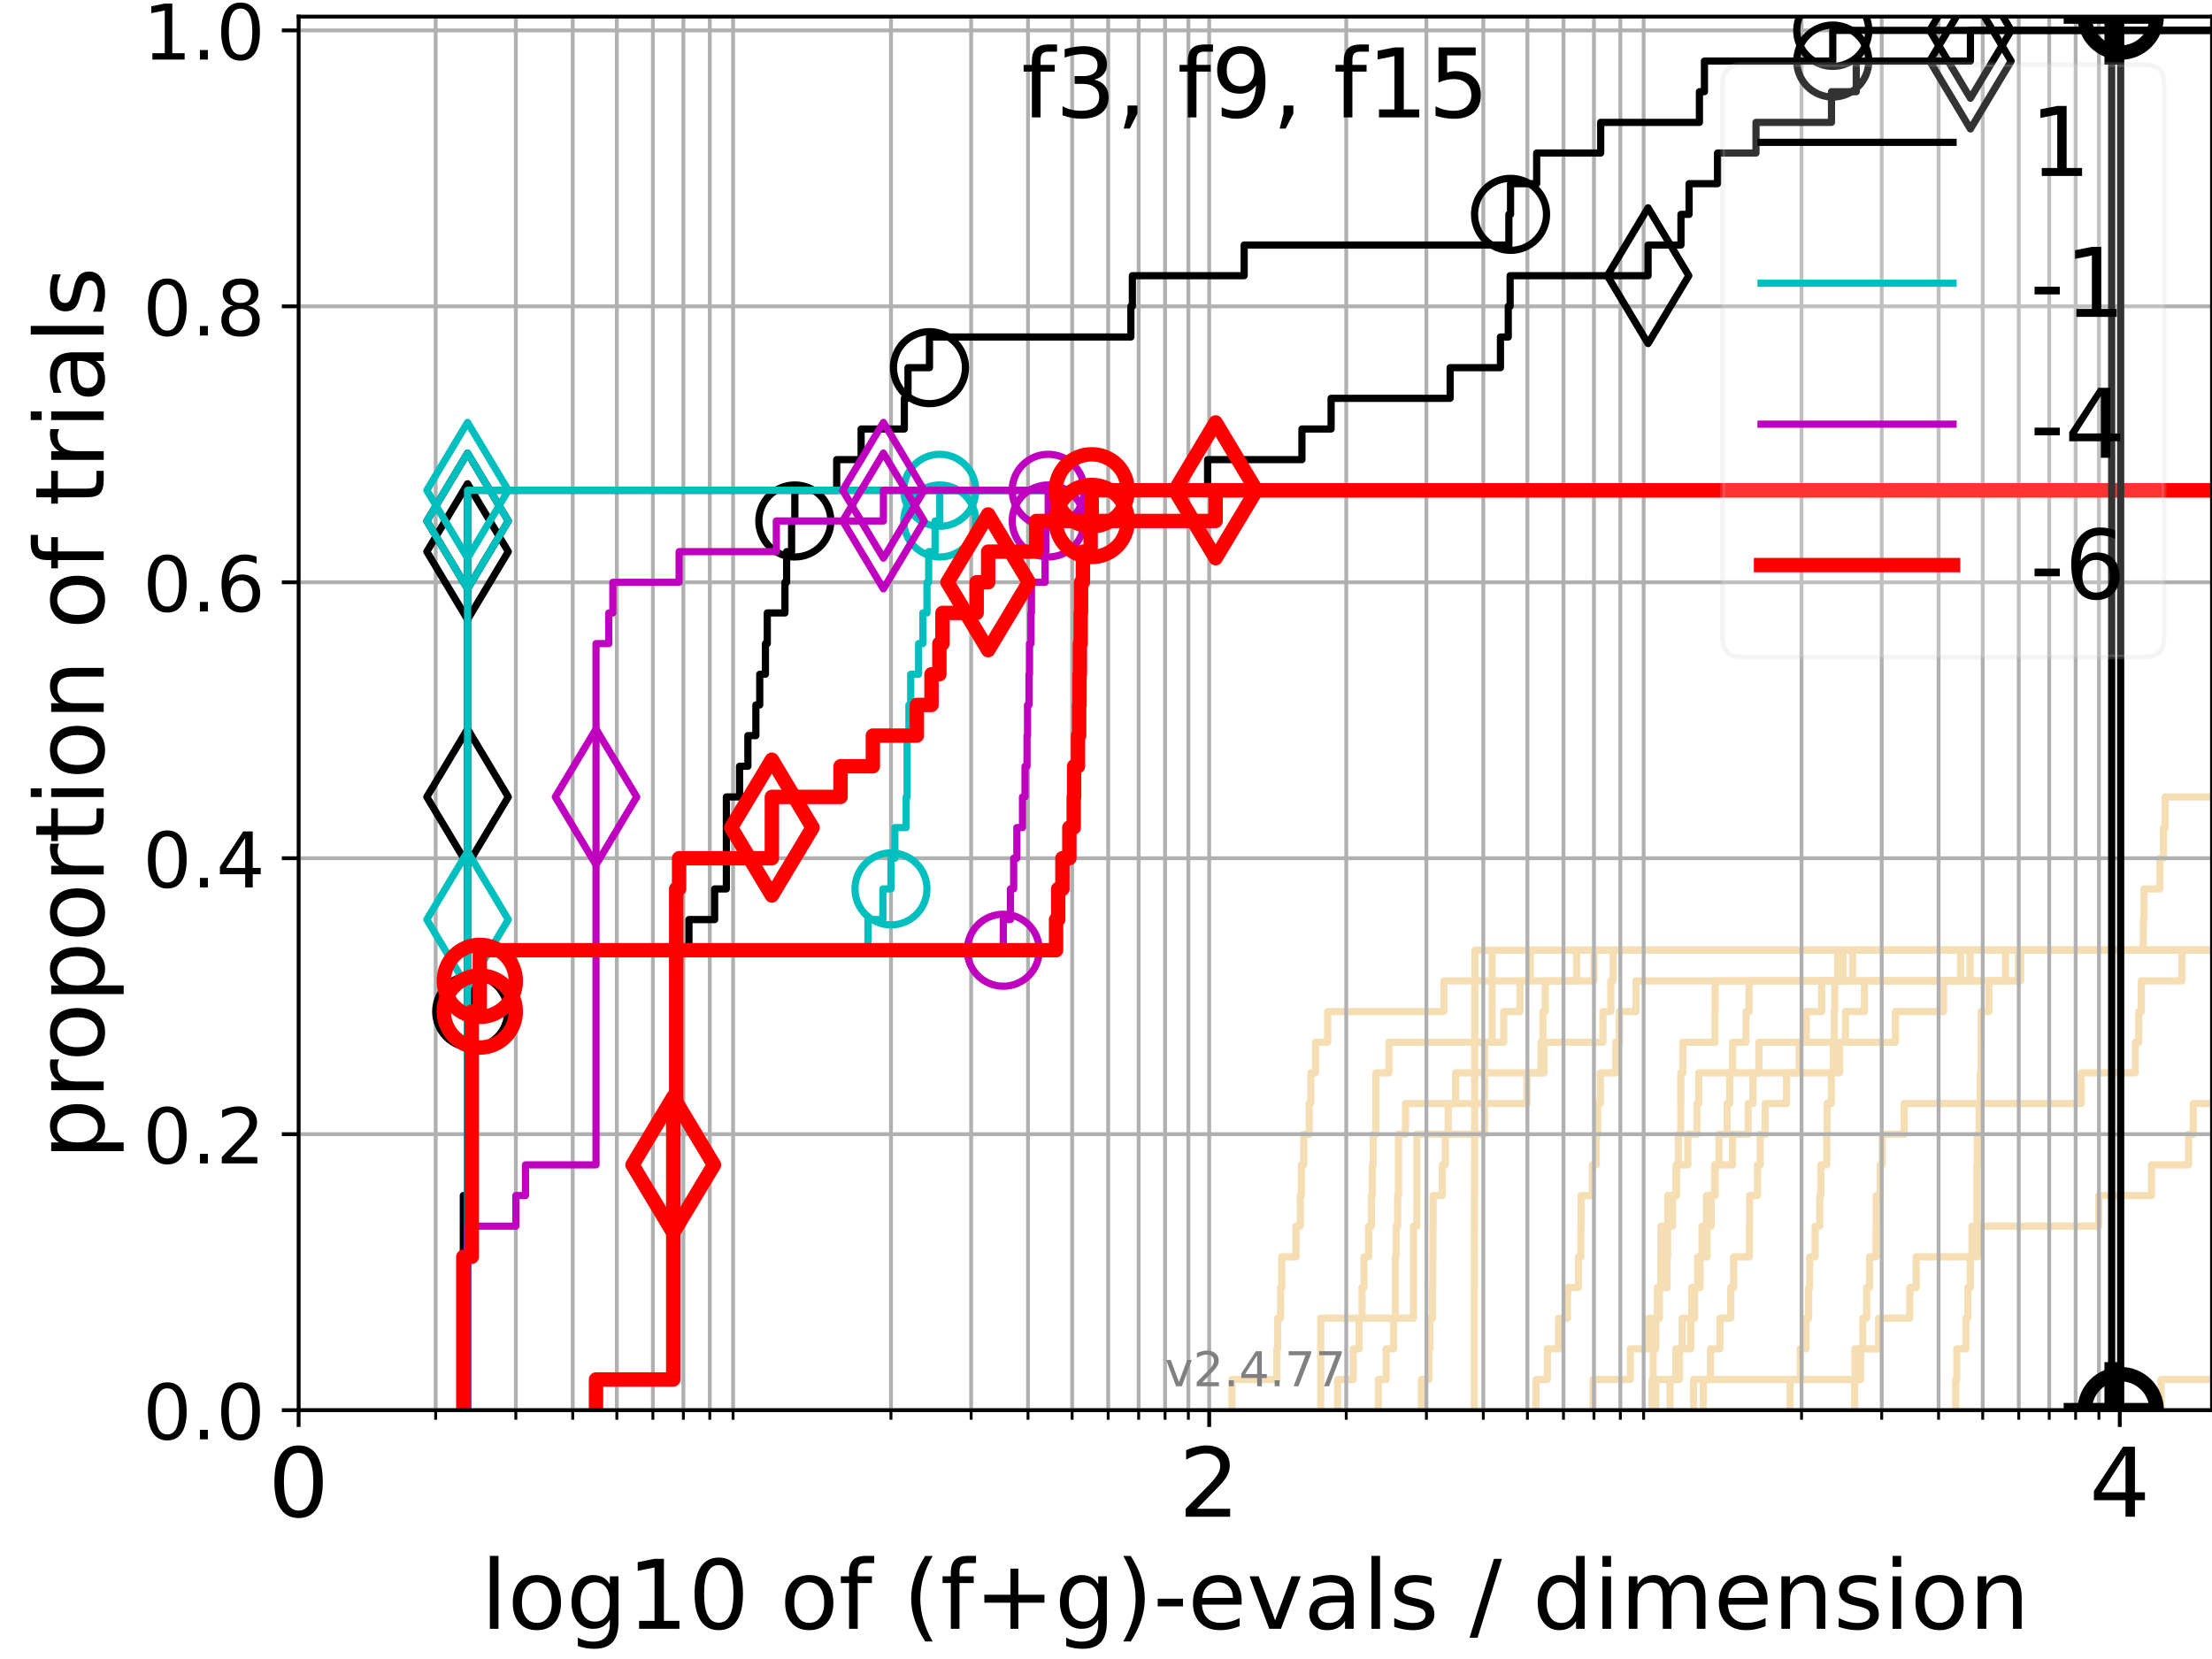 <?xml version="1.0" encoding="utf-8" standalone="no"?>
<!DOCTYPE svg PUBLIC "-//W3C//DTD SVG 1.1//EN"
  "http://www.w3.org/Graphics/SVG/1.1/DTD/svg11.dtd">
<!-- Created with matplotlib (https://matplotlib.org/) -->
<svg height="345.6pt" version="1.1" viewBox="0 0 460.8 345.6" width="460.8pt" xmlns="http://www.w3.org/2000/svg" xmlns:xlink="http://www.w3.org/1999/xlink">
 <defs>
  <style type="text/css">*{stroke-linecap:butt;stroke-linejoin:round;}</style>
 </defs>
 <g id="figure_1">
  <g id="patch_1">
   <path d="M 0 345.6 
L 460.8 345.6 
L 460.8 0 
L 0 0 
z
" style="fill:#ffffff;"/>
  </g>
  <g id="axes_1">
   <g id="patch_2">
    <path d="M 62.208 293.76 
L 460.8 293.76 
L 460.8 3.456 
L 62.208 3.456 
z
" style="fill:#ffffff;"/>
   </g>
   <g id="line2d_1">
    <path clip-path="url(#pf02f673fd9)" d="M 278.648 293.76 
L 278.648 287.373 
L 281.905 287.373 
L 281.905 280.985 
L 283.139 280.985 
L 283.139 274.598 
L 283.742 274.598 
L 283.742 268.211 
L 284.139 268.211 
L 284.139 261.823 
L 285.116 261.823 
L 285.116 255.436 
L 285.691 255.436 
L 285.691 249.049 
L 285.881 249.049 
L 285.881 242.661 
L 286.07 242.661 
L 286.07 236.274 
L 286.632 236.274 
L 286.632 229.887 
L 286.632 229.887 
L 286.632 223.499 
L 289.333 223.499 
L 289.333 217.112 
L 313.247 217.112 
L 313.247 210.725 
L 316.642 210.725 
L 316.642 204.337 
L 328.433 204.337 
L 328.433 197.95 
L 328.433 197.95 
L 328.433 197.95 
L 460.8 197.95 
" style="fill:none;stroke:#f5deb3;stroke-linecap:square;stroke-width:1.5;"/>
   </g>
   <g id="line2d_2"/>
   <g id="line2d_3">
    <path clip-path="url(#pf02f673fd9)" d="M 296.078 293.76 
L 296.078 287.373 
L 297.681 287.373 
L 297.681 280.985 
L 297.871 280.985 
L 297.871 274.598 
L 298.427 274.598 
L 298.427 268.211 
L 298.48 268.211 
L 298.48 261.823 
L 298.513 261.823 
L 298.513 255.436 
L 298.546 255.436 
L 298.546 249.049 
L 300.453 249.049 
L 300.453 242.661 
L 301.088 242.661 
L 301.088 236.274 
L 301.695 236.274 
L 301.695 229.887 
L 303.233 229.887 
L 303.233 223.499 
L 321.649 223.499 
L 321.649 217.112 
L 333.919 217.112 
L 333.919 210.725 
L 335.562 210.725 
L 335.562 204.337 
L 336.051 204.337 
L 336.051 197.95 
L 336.051 197.95 
L 336.051 197.95 
L 460.8 197.95 
" style="fill:none;stroke:#f5deb3;stroke-linecap:square;stroke-width:1.5;"/>
   </g>
   <g id="line2d_4">
    <path clip-path="url(#pf02f673fd9)" d="M 331.858 293.76 
L 331.858 287.373 
L 339.628 287.373 
L 339.628 280.985 
L 343.526 280.985 
L 343.526 274.598 
L 345.248 274.598 
L 345.248 268.211 
L 345.989 268.211 
L 345.989 261.823 
L 346.006 261.823 
L 346.006 255.436 
L 347.434 255.436 
L 347.434 249.049 
L 349.252 249.049 
L 349.252 242.661 
L 351.604 242.661 
L 351.604 236.274 
L 353.498 236.274 
L 353.498 229.887 
L 353.869 229.887 
L 353.869 223.499 
L 374.802 223.499 
L 374.802 217.112 
L 376.286 217.112 
L 376.286 210.725 
L 379.483 210.725 
L 379.483 204.337 
L 382.832 204.337 
L 382.832 197.95 
L 382.832 197.95 
L 382.832 197.95 
L 460.8 197.95 
" style="fill:none;stroke:#f5deb3;stroke-linecap:square;stroke-width:1.5;"/>
   </g>
   <g id="line2d_5"/>
   <g id="line2d_6"/>
   <g id="line2d_7">
    <path clip-path="url(#pf02f673fd9)" d="M 347.905 293.76 
L 347.905 287.373 
L 349.854 287.373 
L 349.854 280.985 
L 352.222 280.985 
L 352.222 274.598 
L 352.434 274.598 
L 352.434 268.211 
L 354.162 268.211 
L 354.162 261.823 
L 354.557 261.823 
L 354.557 255.436 
L 355.497 255.436 
L 355.497 249.049 
L 357.3 249.049 
L 357.3 242.661 
L 358.085 242.661 
L 358.085 236.274 
L 359.782 236.274 
L 359.782 229.887 
L 360.328 229.887 
L 360.328 223.499 
L 360.939 223.499 
L 360.939 217.112 
L 363.729 217.112 
L 363.729 210.725 
L 364.353 210.725 
L 364.353 204.337 
L 420.476 204.337 
L 420.476 197.95 
L 461.8 197.95 
" style="fill:none;stroke:#f5deb3;stroke-linecap:square;stroke-width:1.5;"/>
   </g>
   <g id="line2d_8">
    <path clip-path="url(#pf02f673fd9)" d="M 450.207 293.76 
L 450.207 287.373 
L 461.8 287.373 
" style="fill:none;stroke:#f5deb3;stroke-linecap:square;stroke-width:1.5;"/>
   </g>
   <g id="line2d_9">
    <path clip-path="url(#pf02f673fd9)" d="M 344.162 293.76 
L 344.162 287.373 
L 344.394 287.373 
L 344.394 280.985 
L 344.944 280.985 
L 344.944 274.598 
L 345.677 274.598 
L 345.677 268.211 
L 347.3 268.211 
L 347.3 261.823 
L 347.381 261.823 
L 347.381 255.436 
L 348.42 255.436 
L 348.42 249.049 
L 349.145 249.049 
L 349.145 242.661 
L 349.63 242.661 
L 349.63 236.274 
L 350.123 236.274 
L 350.123 229.887 
L 350.157 229.887 
L 350.157 223.499 
L 350.572 223.499 
L 350.572 217.112 
L 357.256 217.112 
L 357.256 210.725 
L 357.294 210.725 
L 357.294 204.337 
L 383.947 204.337 
L 383.947 197.95 
L 461.8 197.95 
" style="fill:none;stroke:#f5deb3;stroke-linecap:square;stroke-width:1.5;"/>
   </g>
   <g id="line2d_10">
    <path clip-path="url(#pf02f673fd9)" style="fill:none;stroke:#f5deb3;stroke-linecap:square;stroke-width:1.5;"/>
   </g>
   <g id="line2d_11">
    <path clip-path="url(#pf02f673fd9)" style="fill:none;stroke:#f5deb3;stroke-linecap:square;stroke-width:1.5;"/>
   </g>
   <g id="line2d_12">
    <path clip-path="url(#pf02f673fd9)" d="M 287.134 293.76 
L 287.134 287.373 
L 288.757 287.373 
L 288.757 280.985 
L 290.318 280.985 
L 290.318 274.598 
L 290.656 274.598 
L 290.656 268.211 
L 290.656 268.211 
L 290.656 261.823 
L 290.825 261.823 
L 290.825 255.436 
L 291.16 255.436 
L 291.16 249.049 
L 291.326 249.049 
L 291.326 242.661 
L 291.326 242.661 
L 291.326 236.274 
L 292.794 236.274 
L 292.794 229.887 
L 318.091 229.887 
L 318.091 223.499 
L 321.02 223.499 
L 321.02 217.112 
L 321.421 217.112 
L 321.421 210.725 
L 321.899 210.725 
L 321.899 204.337 
L 332.073 204.337 
L 332.073 197.95 
L 332.073 197.95 
L 332.073 197.95 
L 460.8 197.95 
" style="fill:none;stroke:#f5deb3;stroke-linecap:square;stroke-width:1.5;"/>
   </g>
   <g id="line2d_13"/>
   <g id="line2d_14"/>
   <g id="line2d_15"/>
   <g id="line2d_16">
    <path clip-path="url(#pf02f673fd9)" d="M 354.836 293.76 
L 354.836 287.373 
L 387.594 287.373 
L 387.594 280.985 
L 391.359 280.985 
L 391.359 274.598 
L 397.839 274.598 
L 397.839 268.211 
L 399.164 268.211 
L 399.164 261.823 
L 411.996 261.823 
L 411.996 255.436 
L 437.215 255.436 
L 437.215 249.049 
L 448.193 249.049 
L 448.193 242.661 
L 455.917 242.661 
L 455.917 236.274 
L 456.9 236.274 
L 456.9 229.887 
L 461.8 229.887 
" style="fill:none;stroke:#f5deb3;stroke-linecap:square;stroke-width:1.5;"/>
   </g>
   <g id="line2d_17">
    <path clip-path="url(#pf02f673fd9)" style="fill:none;stroke:#f5deb3;stroke-linecap:square;stroke-width:1.5;"/>
   </g>
   <g id="line2d_18">
    <path clip-path="url(#pf02f673fd9)" d="M 256.639 293.76 
L 256.639 287.373 
L 265.991 287.373 
L 265.991 280.985 
L 266.152 280.985 
L 266.152 274.598 
L 266.773 274.598 
L 266.773 268.211 
L 267.002 268.211 
L 267.002 261.823 
L 269.989 261.823 
L 269.989 255.436 
L 270.882 255.436 
L 270.882 249.049 
L 271.115 249.049 
L 271.115 242.661 
L 271.59 242.661 
L 271.59 236.274 
L 272.723 236.274 
L 272.723 229.887 
L 273.07 229.887 
L 273.07 223.499 
L 274.044 223.499 
L 274.044 217.112 
L 276.575 217.112 
L 276.575 210.725 
L 300.781 210.725 
L 300.781 204.337 
L 318.796 204.337 
L 318.796 197.95 
L 318.796 197.95 
L 318.796 197.95 
L 460.8 197.95 
" style="fill:none;stroke:#f5deb3;stroke-linecap:square;stroke-width:1.5;"/>
   </g>
   <g id="line2d_19"/>
   <g id="line2d_20">
    <path clip-path="url(#pf02f673fd9)" d="M 352.782 293.76 
L 352.782 287.373 
L 356.328 287.373 
L 356.328 280.985 
L 358.286 280.985 
L 358.286 274.598 
L 360.549 274.598 
L 360.549 268.211 
L 361.156 268.211 
L 361.156 261.823 
L 364.42 261.823 
L 364.42 255.436 
L 364.475 255.436 
L 364.475 249.049 
L 366.113 249.049 
L 366.113 242.661 
L 366.684 242.661 
L 366.684 236.274 
L 367.719 236.274 
L 367.719 229.887 
L 372.172 229.887 
L 372.172 223.499 
L 383.233 223.499 
L 383.233 217.112 
L 394.847 217.112 
L 394.847 210.725 
L 404.876 210.725 
L 404.876 204.337 
L 408.407 204.337 
L 408.407 197.95 
L 408.407 197.95 
L 408.407 197.95 
L 460.8 197.95 
" style="fill:none;stroke:#f5deb3;stroke-linecap:square;stroke-width:1.5;"/>
   </g>
   <g id="line2d_21">
    <path clip-path="url(#pf02f673fd9)" d="M 307.113 293.76 
L 307.113 287.373 
L 307.113 287.373 
L 307.113 280.985 
L 307.113 280.985 
L 307.113 274.598 
L 307.119 274.598 
L 307.119 268.211 
L 307.129 268.211 
L 307.129 261.823 
L 307.135 261.823 
L 307.135 255.436 
L 307.151 255.436 
L 307.151 249.049 
L 307.178 249.049 
L 307.178 242.661 
L 307.183 242.661 
L 307.183 236.274 
L 307.205 236.274 
L 307.205 229.887 
L 307.205 229.887 
L 307.205 223.499 
L 307.216 223.499 
L 307.216 217.112 
L 307.232 217.112 
L 307.232 210.725 
L 307.232 210.725 
L 307.232 204.337 
L 307.248 204.337 
L 307.248 197.95 
L 307.248 197.95 
L 307.248 197.95 
L 460.8 197.95 
" style="fill:none;stroke:#f5deb3;stroke-linecap:square;stroke-width:1.5;"/>
   </g>
   <g id="line2d_22">
    <path clip-path="url(#pf02f673fd9)" d="M 344.933 293.76 
L 344.933 287.373 
L 349.112 287.373 
L 349.112 280.985 
L 350.429 280.985 
L 350.429 274.598 
L 353.023 274.598 
L 353.023 268.211 
L 353.632 268.211 
L 353.632 261.823 
L 355.624 261.823 
L 355.624 255.436 
L 356.465 255.436 
L 356.465 249.049 
L 357.165 249.049 
L 357.165 242.661 
L 360.917 242.661 
L 360.917 236.274 
L 364.168 236.274 
L 364.168 229.887 
L 365.173 229.887 
L 365.173 223.499 
L 366.404 223.499 
L 366.404 217.112 
L 384.443 217.112 
L 384.443 210.725 
L 388.403 210.725 
L 388.403 204.337 
L 410.391 204.337 
L 410.391 197.95 
L 410.391 197.95 
L 410.391 197.95 
L 460.8 197.95 
" style="fill:none;stroke:#f5deb3;stroke-linecap:square;stroke-width:1.5;"/>
   </g>
   <g id="line2d_23"/>
   <g id="line2d_24">
    <path clip-path="url(#pf02f673fd9)" d="M 407.398 293.76 
L 407.398 287.373 
L 407.632 287.373 
L 407.632 280.985 
L 409.53 280.985 
L 409.53 274.598 
L 409.937 274.598 
L 409.937 268.211 
L 410.449 268.211 
L 410.449 261.823 
L 410.791 261.823 
L 410.791 255.436 
L 411.804 255.436 
L 411.804 249.049 
L 411.81 249.049 
L 411.81 242.661 
L 411.908 242.661 
L 411.908 236.274 
L 412.288 236.274 
L 412.288 229.887 
L 412.525 229.887 
L 412.525 223.499 
L 412.682 223.499 
L 412.682 217.112 
L 412.718 217.112 
L 412.718 210.725 
L 414.341 210.725 
L 414.341 204.337 
L 417.778 204.337 
L 417.778 197.95 
L 446.493 197.95 
L 446.493 191.563 
L 446.633 191.563 
L 446.633 185.175 
L 449.942 185.175 
L 449.942 178.788 
L 450.684 178.788 
L 450.684 172.401 
L 451.038 172.401 
L 451.038 166.013 
L 461.8 166.013 
" style="fill:none;stroke:#f5deb3;stroke-linecap:square;stroke-width:1.5;"/>
   </g>
   <g id="line2d_25"/>
   <g id="line2d_26">
    <path clip-path="url(#pf02f673fd9)" d="M 386.36 293.76 
L 386.36 287.373 
L 386.409 287.373 
L 386.409 280.985 
L 388.051 280.985 
L 388.051 274.598 
L 388.863 274.598 
L 388.863 268.211 
L 389.474 268.211 
L 389.474 261.823 
L 390.826 261.823 
L 390.826 255.436 
L 390.862 255.436 
L 390.862 249.049 
L 391.688 249.049 
L 391.688 242.661 
L 392.114 242.661 
L 392.114 236.274 
L 396.687 236.274 
L 396.687 229.887 
L 433.564 229.887 
L 433.564 223.499 
L 444.809 223.499 
L 444.809 217.112 
L 445.525 217.112 
L 445.525 210.725 
L 446.074 210.725 
L 446.074 204.337 
L 454.531 204.337 
L 454.531 197.95 
L 461.8 197.95 
" style="fill:none;stroke:#f5deb3;stroke-linecap:square;stroke-width:1.5;"/>
   </g>
   <g id="line2d_27">
    <path clip-path="url(#pf02f673fd9)" d="M 319.996 293.76 
L 319.996 287.373 
L 322.34 287.373 
L 322.34 280.985 
L 324.668 280.985 
L 324.668 274.598 
L 326.546 274.598 
L 326.546 268.211 
L 328.819 268.211 
L 328.819 261.823 
L 329.332 261.823 
L 329.332 255.436 
L 329.382 255.436 
L 329.382 249.049 
L 331.713 249.049 
L 331.713 242.661 
L 332.55 242.661 
L 332.55 236.274 
L 332.831 236.274 
L 332.831 229.887 
L 333.39 229.887 
L 333.39 223.499 
L 336.594 223.499 
L 336.594 217.112 
L 337.344 217.112 
L 337.344 210.725 
L 340.796 210.725 
L 340.796 204.337 
L 385.937 204.337 
L 385.937 197.95 
L 385.937 197.95 
L 385.937 197.95 
L 460.8 197.95 
" style="fill:none;stroke:#f5deb3;stroke-linecap:square;stroke-width:1.5;"/>
   </g>
   <g id="line2d_28">
    <path clip-path="url(#pf02f673fd9)" d="M 372.9 293.76 
L 372.9 287.373 
L 375.029 287.373 
L 375.029 280.985 
L 376.242 280.985 
L 376.242 274.598 
L 376.77 274.598 
L 376.77 268.211 
L 376.995 268.211 
L 376.995 261.823 
L 378.128 261.823 
L 378.128 255.436 
L 379.093 255.436 
L 379.093 249.049 
L 379.311 249.049 
L 379.311 242.661 
L 380.545 242.661 
L 380.545 236.274 
L 380.615 236.274 
L 380.615 229.887 
L 381.5 229.887 
L 381.5 223.499 
L 381.937 223.499 
L 381.937 217.112 
L 382.102 217.112 
L 382.102 210.725 
L 382.216 210.725 
L 382.216 204.337 
L 420.933 204.337 
L 420.933 197.95 
L 461.8 197.95 
" style="fill:none;stroke:#f5deb3;stroke-linecap:square;stroke-width:1.5;"/>
   </g>
   <g id="line2d_29">
    <path clip-path="url(#pf02f673fd9)" d="M 275.124 293.76 
L 275.124 287.373 
L 275.124 287.373 
L 275.124 280.985 
L 275.124 280.985 
L 275.124 274.598 
L 294.454 274.598 
L 294.454 268.211 
L 294.454 268.211 
L 294.454 261.823 
L 294.454 261.823 
L 294.454 255.436 
L 295.152 255.436 
L 295.152 249.049 
L 295.152 249.049 
L 295.152 242.661 
L 295.152 242.661 
L 295.152 236.274 
L 309.266 236.274 
L 309.266 229.887 
L 309.266 229.887 
L 309.266 223.499 
L 309.266 223.499 
L 309.266 217.112 
L 310.827 217.112 
L 310.827 210.725 
L 310.827 210.725 
L 310.827 204.337 
L 310.827 204.337 
L 310.827 197.95 
L 310.827 197.95 
L 310.827 197.95 
L 460.8 197.95 
" style="fill:none;stroke:#f5deb3;stroke-linecap:square;stroke-width:1.5;"/>
   </g>
   <g id="line2d_30"/>
   <g id="matplotlib.axis_1">
    <g id="xtick_1">
     <g id="line2d_31">
      <path clip-path="url(#pf02f673fd9)" d="M 62.208 293.76 
L 62.208 3.456 
" style="fill:none;stroke:#b0b0b0;stroke-linecap:square;stroke-width:0.8;"/>
     </g>
     <g id="line2d_32">
      <defs>
       <path d="M 0 0 
L 0 3.5 
" id="mece2e7c586" style="stroke:#000000;stroke-width:0.8;"/>
      </defs>
      <g>
       <use style="stroke:#000000;stroke-width:0.8;" x="62.208" xlink:href="#mece2e7c586" y="293.76"/>
      </g>
     </g>
     <g id="text_1">
      <!-- 0 -->
      <g transform="translate(55.846 315.957)scale(0.2 -0.2)">
       <defs>
        <path d="M 31.781 66.406 
Q 24.172 66.406 20.328 58.906 
Q 16.5 51.422 16.5 36.375 
Q 16.5 21.391 20.328 13.891 
Q 24.172 6.391 31.781 6.391 
Q 39.453 6.391 43.281 13.891 
Q 47.125 21.391 47.125 36.375 
Q 47.125 51.422 43.281 58.906 
Q 39.453 66.406 31.781 66.406 
z
M 31.781 74.219 
Q 44.047 74.219 50.516 64.516 
Q 56.984 54.828 56.984 36.375 
Q 56.984 17.969 50.516 8.266 
Q 44.047 -1.422 31.781 -1.422 
Q 19.531 -1.422 13.062 8.266 
Q 6.594 17.969 6.594 36.375 
Q 6.594 54.828 13.062 64.516 
Q 19.531 74.219 31.781 74.219 
z
" id="DejaVuSans-48"/>
       </defs>
       <use xlink:href="#DejaVuSans-48"/>
      </g>
     </g>
    </g>
    <g id="xtick_2">
     <g id="line2d_33">
      <path clip-path="url(#pf02f673fd9)" d="M 251.897 293.76 
L 251.897 3.456 
" style="fill:none;stroke:#b0b0b0;stroke-linecap:square;stroke-width:0.8;"/>
     </g>
     <g id="line2d_34">
      <g>
       <use style="stroke:#000000;stroke-width:0.8;" x="251.897" xlink:href="#mece2e7c586" y="293.76"/>
      </g>
     </g>
     <g id="text_2">
      <!-- 2 -->
      <g transform="translate(245.534 315.957)scale(0.2 -0.2)">
       <defs>
        <path d="M 19.188 8.297 
L 53.609 8.297 
L 53.609 0 
L 7.328 0 
L 7.328 8.297 
Q 12.938 14.109 22.625 23.891 
Q 32.328 33.688 34.812 36.531 
Q 39.547 41.844 41.422 45.531 
Q 43.312 49.219 43.312 52.781 
Q 43.312 58.594 39.234 62.25 
Q 35.156 65.922 28.609 65.922 
Q 23.969 65.922 18.812 64.312 
Q 13.672 62.703 7.812 59.422 
L 7.812 69.391 
Q 13.766 71.781 18.938 73 
Q 24.125 74.219 28.422 74.219 
Q 39.75 74.219 46.484 68.547 
Q 53.219 62.891 53.219 53.422 
Q 53.219 48.922 51.531 44.891 
Q 49.859 40.875 45.406 35.406 
Q 44.188 33.984 37.641 27.219 
Q 31.109 20.453 19.188 8.297 
z
" id="DejaVuSans-50"/>
       </defs>
       <use xlink:href="#DejaVuSans-50"/>
      </g>
     </g>
    </g>
    <g id="xtick_3">
     <g id="line2d_35">
      <path clip-path="url(#pf02f673fd9)" d="M 441.586 293.76 
L 441.586 3.456 
" style="fill:none;stroke:#b0b0b0;stroke-linecap:square;stroke-width:0.8;"/>
     </g>
     <g id="line2d_36">
      <g>
       <use style="stroke:#000000;stroke-width:0.8;" x="441.586" xlink:href="#mece2e7c586" y="293.76"/>
      </g>
     </g>
     <g id="text_3">
      <!-- 4 -->
      <g transform="translate(435.223 315.957)scale(0.2 -0.2)">
       <defs>
        <path d="M 37.797 64.312 
L 12.891 25.391 
L 37.797 25.391 
z
M 35.203 72.906 
L 47.609 72.906 
L 47.609 25.391 
L 58.016 25.391 
L 58.016 17.188 
L 47.609 17.188 
L 47.609 0 
L 37.797 0 
L 37.797 17.188 
L 4.891 17.188 
L 4.891 26.703 
z
" id="DejaVuSans-52"/>
       </defs>
       <use xlink:href="#DejaVuSans-52"/>
      </g>
     </g>
    </g>
    <g id="xtick_4">
     <g id="line2d_37">
      <path clip-path="url(#pf02f673fd9)" d="M 90.759 293.76 
L 90.759 3.456 
" style="fill:none;stroke:#b0b0b0;stroke-linecap:square;stroke-width:0.8;"/>
     </g>
     <g id="line2d_38">
      <defs>
       <path d="M 0 0 
L 0 2 
" id="m64bd0f110f" style="stroke:#000000;stroke-width:0.6;"/>
      </defs>
      <g>
       <use style="stroke:#000000;stroke-width:0.6;" x="90.759" xlink:href="#m64bd0f110f" y="293.76"/>
      </g>
     </g>
    </g>
    <g id="xtick_5">
     <g id="line2d_39">
      <path clip-path="url(#pf02f673fd9)" d="M 107.46 293.76 
L 107.46 3.456 
" style="fill:none;stroke:#b0b0b0;stroke-linecap:square;stroke-width:0.8;"/>
     </g>
     <g id="line2d_40">
      <g>
       <use style="stroke:#000000;stroke-width:0.6;" x="107.46" xlink:href="#m64bd0f110f" y="293.76"/>
      </g>
     </g>
    </g>
    <g id="xtick_6">
     <g id="line2d_41">
      <path clip-path="url(#pf02f673fd9)" d="M 119.31 293.76 
L 119.31 3.456 
" style="fill:none;stroke:#b0b0b0;stroke-linecap:square;stroke-width:0.8;"/>
     </g>
     <g id="line2d_42">
      <g>
       <use style="stroke:#000000;stroke-width:0.6;" x="119.31" xlink:href="#m64bd0f110f" y="293.76"/>
      </g>
     </g>
    </g>
    <g id="xtick_7">
     <g id="line2d_43">
      <path clip-path="url(#pf02f673fd9)" d="M 128.501 293.76 
L 128.501 3.456 
" style="fill:none;stroke:#b0b0b0;stroke-linecap:square;stroke-width:0.8;"/>
     </g>
     <g id="line2d_44">
      <g>
       <use style="stroke:#000000;stroke-width:0.6;" x="128.501" xlink:href="#m64bd0f110f" y="293.76"/>
      </g>
     </g>
    </g>
    <g id="xtick_8">
     <g id="line2d_45">
      <path clip-path="url(#pf02f673fd9)" d="M 136.011 293.76 
L 136.011 3.456 
" style="fill:none;stroke:#b0b0b0;stroke-linecap:square;stroke-width:0.8;"/>
     </g>
     <g id="line2d_46">
      <g>
       <use style="stroke:#000000;stroke-width:0.6;" x="136.011" xlink:href="#m64bd0f110f" y="293.76"/>
      </g>
     </g>
    </g>
    <g id="xtick_9">
     <g id="line2d_47">
      <path clip-path="url(#pf02f673fd9)" d="M 142.361 293.76 
L 142.361 3.456 
" style="fill:none;stroke:#b0b0b0;stroke-linecap:square;stroke-width:0.8;"/>
     </g>
     <g id="line2d_48">
      <g>
       <use style="stroke:#000000;stroke-width:0.6;" x="142.361" xlink:href="#m64bd0f110f" y="293.76"/>
      </g>
     </g>
    </g>
    <g id="xtick_10">
     <g id="line2d_49">
      <path clip-path="url(#pf02f673fd9)" d="M 147.861 293.76 
L 147.861 3.456 
" style="fill:none;stroke:#b0b0b0;stroke-linecap:square;stroke-width:0.8;"/>
     </g>
     <g id="line2d_50">
      <g>
       <use style="stroke:#000000;stroke-width:0.6;" x="147.861" xlink:href="#m64bd0f110f" y="293.76"/>
      </g>
     </g>
    </g>
    <g id="xtick_11">
     <g id="line2d_51">
      <path clip-path="url(#pf02f673fd9)" d="M 152.713 293.76 
L 152.713 3.456 
" style="fill:none;stroke:#b0b0b0;stroke-linecap:square;stroke-width:0.8;"/>
     </g>
     <g id="line2d_52">
      <g>
       <use style="stroke:#000000;stroke-width:0.6;" x="152.713" xlink:href="#m64bd0f110f" y="293.76"/>
      </g>
     </g>
    </g>
    <g id="xtick_12">
     <g id="line2d_53">
      <path clip-path="url(#pf02f673fd9)" d="M 185.604 293.76 
L 185.604 3.456 
" style="fill:none;stroke:#b0b0b0;stroke-linecap:square;stroke-width:0.8;"/>
     </g>
     <g id="line2d_54">
      <g>
       <use style="stroke:#000000;stroke-width:0.6;" x="185.604" xlink:href="#m64bd0f110f" y="293.76"/>
      </g>
     </g>
    </g>
    <g id="xtick_13">
     <g id="line2d_55">
      <path clip-path="url(#pf02f673fd9)" d="M 202.305 293.76 
L 202.305 3.456 
" style="fill:none;stroke:#b0b0b0;stroke-linecap:square;stroke-width:0.8;"/>
     </g>
     <g id="line2d_56">
      <g>
       <use style="stroke:#000000;stroke-width:0.6;" x="202.305" xlink:href="#m64bd0f110f" y="293.76"/>
      </g>
     </g>
    </g>
    <g id="xtick_14">
     <g id="line2d_57">
      <path clip-path="url(#pf02f673fd9)" d="M 214.155 293.76 
L 214.155 3.456 
" style="fill:none;stroke:#b0b0b0;stroke-linecap:square;stroke-width:0.8;"/>
     </g>
     <g id="line2d_58">
      <g>
       <use style="stroke:#000000;stroke-width:0.6;" x="214.155" xlink:href="#m64bd0f110f" y="293.76"/>
      </g>
     </g>
    </g>
    <g id="xtick_15">
     <g id="line2d_59">
      <path clip-path="url(#pf02f673fd9)" d="M 223.346 293.76 
L 223.346 3.456 
" style="fill:none;stroke:#b0b0b0;stroke-linecap:square;stroke-width:0.8;"/>
     </g>
     <g id="line2d_60">
      <g>
       <use style="stroke:#000000;stroke-width:0.6;" x="223.346" xlink:href="#m64bd0f110f" y="293.76"/>
      </g>
     </g>
    </g>
    <g id="xtick_16">
     <g id="line2d_61">
      <path clip-path="url(#pf02f673fd9)" d="M 230.856 293.76 
L 230.856 3.456 
" style="fill:none;stroke:#b0b0b0;stroke-linecap:square;stroke-width:0.8;"/>
     </g>
     <g id="line2d_62">
      <g>
       <use style="stroke:#000000;stroke-width:0.6;" x="230.856" xlink:href="#m64bd0f110f" y="293.76"/>
      </g>
     </g>
    </g>
    <g id="xtick_17">
     <g id="line2d_63">
      <path clip-path="url(#pf02f673fd9)" d="M 237.205 293.76 
L 237.205 3.456 
" style="fill:none;stroke:#b0b0b0;stroke-linecap:square;stroke-width:0.8;"/>
     </g>
     <g id="line2d_64">
      <g>
       <use style="stroke:#000000;stroke-width:0.6;" x="237.205" xlink:href="#m64bd0f110f" y="293.76"/>
      </g>
     </g>
    </g>
    <g id="xtick_18">
     <g id="line2d_65">
      <path clip-path="url(#pf02f673fd9)" d="M 242.706 293.76 
L 242.706 3.456 
" style="fill:none;stroke:#b0b0b0;stroke-linecap:square;stroke-width:0.8;"/>
     </g>
     <g id="line2d_66">
      <g>
       <use style="stroke:#000000;stroke-width:0.6;" x="242.706" xlink:href="#m64bd0f110f" y="293.76"/>
      </g>
     </g>
    </g>
    <g id="xtick_19">
     <g id="line2d_67">
      <path clip-path="url(#pf02f673fd9)" d="M 247.557 293.76 
L 247.557 3.456 
" style="fill:none;stroke:#b0b0b0;stroke-linecap:square;stroke-width:0.8;"/>
     </g>
     <g id="line2d_68">
      <g>
       <use style="stroke:#000000;stroke-width:0.6;" x="247.557" xlink:href="#m64bd0f110f" y="293.76"/>
      </g>
     </g>
    </g>
    <g id="xtick_20">
     <g id="line2d_69">
      <path clip-path="url(#pf02f673fd9)" d="M 280.448 293.76 
L 280.448 3.456 
" style="fill:none;stroke:#b0b0b0;stroke-linecap:square;stroke-width:0.8;"/>
     </g>
     <g id="line2d_70">
      <g>
       <use style="stroke:#000000;stroke-width:0.6;" x="280.448" xlink:href="#m64bd0f110f" y="293.76"/>
      </g>
     </g>
    </g>
    <g id="xtick_21">
     <g id="line2d_71">
      <path clip-path="url(#pf02f673fd9)" d="M 297.149 293.76 
L 297.149 3.456 
" style="fill:none;stroke:#b0b0b0;stroke-linecap:square;stroke-width:0.8;"/>
     </g>
     <g id="line2d_72">
      <g>
       <use style="stroke:#000000;stroke-width:0.6;" x="297.149" xlink:href="#m64bd0f110f" y="293.76"/>
      </g>
     </g>
    </g>
    <g id="xtick_22">
     <g id="line2d_73">
      <path clip-path="url(#pf02f673fd9)" d="M 308.999 293.76 
L 308.999 3.456 
" style="fill:none;stroke:#b0b0b0;stroke-linecap:square;stroke-width:0.8;"/>
     </g>
     <g id="line2d_74">
      <g>
       <use style="stroke:#000000;stroke-width:0.6;" x="308.999" xlink:href="#m64bd0f110f" y="293.76"/>
      </g>
     </g>
    </g>
    <g id="xtick_23">
     <g id="line2d_75">
      <path clip-path="url(#pf02f673fd9)" d="M 318.19 293.76 
L 318.19 3.456 
" style="fill:none;stroke:#b0b0b0;stroke-linecap:square;stroke-width:0.8;"/>
     </g>
     <g id="line2d_76">
      <g>
       <use style="stroke:#000000;stroke-width:0.6;" x="318.19" xlink:href="#m64bd0f110f" y="293.76"/>
      </g>
     </g>
    </g>
    <g id="xtick_24">
     <g id="line2d_77">
      <path clip-path="url(#pf02f673fd9)" d="M 325.7 293.76 
L 325.7 3.456 
" style="fill:none;stroke:#b0b0b0;stroke-linecap:square;stroke-width:0.8;"/>
     </g>
     <g id="line2d_78">
      <g>
       <use style="stroke:#000000;stroke-width:0.6;" x="325.7" xlink:href="#m64bd0f110f" y="293.76"/>
      </g>
     </g>
    </g>
    <g id="xtick_25">
     <g id="line2d_79">
      <path clip-path="url(#pf02f673fd9)" d="M 332.05 293.76 
L 332.05 3.456 
" style="fill:none;stroke:#b0b0b0;stroke-linecap:square;stroke-width:0.8;"/>
     </g>
     <g id="line2d_80">
      <g>
       <use style="stroke:#000000;stroke-width:0.6;" x="332.05" xlink:href="#m64bd0f110f" y="293.76"/>
      </g>
     </g>
    </g>
    <g id="xtick_26">
     <g id="line2d_81">
      <path clip-path="url(#pf02f673fd9)" d="M 337.55 293.76 
L 337.55 3.456 
" style="fill:none;stroke:#b0b0b0;stroke-linecap:square;stroke-width:0.8;"/>
     </g>
     <g id="line2d_82">
      <g>
       <use style="stroke:#000000;stroke-width:0.6;" x="337.55" xlink:href="#m64bd0f110f" y="293.76"/>
      </g>
     </g>
    </g>
    <g id="xtick_27">
     <g id="line2d_83">
      <path clip-path="url(#pf02f673fd9)" d="M 342.402 293.76 
L 342.402 3.456 
" style="fill:none;stroke:#b0b0b0;stroke-linecap:square;stroke-width:0.8;"/>
     </g>
     <g id="line2d_84">
      <g>
       <use style="stroke:#000000;stroke-width:0.6;" x="342.402" xlink:href="#m64bd0f110f" y="293.76"/>
      </g>
     </g>
    </g>
    <g id="xtick_28">
     <g id="line2d_85">
      <path clip-path="url(#pf02f673fd9)" d="M 375.292 293.76 
L 375.292 3.456 
" style="fill:none;stroke:#b0b0b0;stroke-linecap:square;stroke-width:0.8;"/>
     </g>
     <g id="line2d_86">
      <g>
       <use style="stroke:#000000;stroke-width:0.6;" x="375.292" xlink:href="#m64bd0f110f" y="293.76"/>
      </g>
     </g>
    </g>
    <g id="xtick_29">
     <g id="line2d_87">
      <path clip-path="url(#pf02f673fd9)" d="M 391.994 293.76 
L 391.994 3.456 
" style="fill:none;stroke:#b0b0b0;stroke-linecap:square;stroke-width:0.8;"/>
     </g>
     <g id="line2d_88">
      <g>
       <use style="stroke:#000000;stroke-width:0.6;" x="391.994" xlink:href="#m64bd0f110f" y="293.76"/>
      </g>
     </g>
    </g>
    <g id="xtick_30">
     <g id="line2d_89">
      <path clip-path="url(#pf02f673fd9)" d="M 403.844 293.76 
L 403.844 3.456 
" style="fill:none;stroke:#b0b0b0;stroke-linecap:square;stroke-width:0.8;"/>
     </g>
     <g id="line2d_90">
      <g>
       <use style="stroke:#000000;stroke-width:0.6;" x="403.844" xlink:href="#m64bd0f110f" y="293.76"/>
      </g>
     </g>
    </g>
    <g id="xtick_31">
     <g id="line2d_91">
      <path clip-path="url(#pf02f673fd9)" d="M 413.035 293.76 
L 413.035 3.456 
" style="fill:none;stroke:#b0b0b0;stroke-linecap:square;stroke-width:0.8;"/>
     </g>
     <g id="line2d_92">
      <g>
       <use style="stroke:#000000;stroke-width:0.6;" x="413.035" xlink:href="#m64bd0f110f" y="293.76"/>
      </g>
     </g>
    </g>
    <g id="xtick_32">
     <g id="line2d_93">
      <path clip-path="url(#pf02f673fd9)" d="M 420.545 293.76 
L 420.545 3.456 
" style="fill:none;stroke:#b0b0b0;stroke-linecap:square;stroke-width:0.8;"/>
     </g>
     <g id="line2d_94">
      <g>
       <use style="stroke:#000000;stroke-width:0.6;" x="420.545" xlink:href="#m64bd0f110f" y="293.76"/>
      </g>
     </g>
    </g>
    <g id="xtick_33">
     <g id="line2d_95">
      <path clip-path="url(#pf02f673fd9)" d="M 426.894 293.76 
L 426.894 3.456 
" style="fill:none;stroke:#b0b0b0;stroke-linecap:square;stroke-width:0.8;"/>
     </g>
     <g id="line2d_96">
      <g>
       <use style="stroke:#000000;stroke-width:0.6;" x="426.894" xlink:href="#m64bd0f110f" y="293.76"/>
      </g>
     </g>
    </g>
    <g id="xtick_34">
     <g id="line2d_97">
      <path clip-path="url(#pf02f673fd9)" d="M 432.395 293.76 
L 432.395 3.456 
" style="fill:none;stroke:#b0b0b0;stroke-linecap:square;stroke-width:0.8;"/>
     </g>
     <g id="line2d_98">
      <g>
       <use style="stroke:#000000;stroke-width:0.6;" x="432.395" xlink:href="#m64bd0f110f" y="293.76"/>
      </g>
     </g>
    </g>
    <g id="xtick_35">
     <g id="line2d_99">
      <path clip-path="url(#pf02f673fd9)" d="M 437.246 293.76 
L 437.246 3.456 
" style="fill:none;stroke:#b0b0b0;stroke-linecap:square;stroke-width:0.8;"/>
     </g>
     <g id="line2d_100">
      <g>
       <use style="stroke:#000000;stroke-width:0.6;" x="437.246" xlink:href="#m64bd0f110f" y="293.76"/>
      </g>
     </g>
    </g>
    <g id="text_4">
     <!-- log10 of (f+g)-evals / dimension -->
     <g transform="translate(100.165 339.313)scale(0.2 -0.2)">
      <defs>
       <path d="M 9.422 75.984 
L 18.406 75.984 
L 18.406 0 
L 9.422 0 
z
" id="DejaVuSans-108"/>
       <path d="M 30.609 48.391 
Q 23.391 48.391 19.188 42.75 
Q 14.984 37.109 14.984 27.297 
Q 14.984 17.484 19.156 11.844 
Q 23.344 6.203 30.609 6.203 
Q 37.797 6.203 41.984 11.859 
Q 46.188 17.531 46.188 27.297 
Q 46.188 37.016 41.984 42.703 
Q 37.797 48.391 30.609 48.391 
z
M 30.609 56 
Q 42.328 56 49.016 48.375 
Q 55.719 40.766 55.719 27.297 
Q 55.719 13.875 49.016 6.219 
Q 42.328 -1.422 30.609 -1.422 
Q 18.844 -1.422 12.172 6.219 
Q 5.516 13.875 5.516 27.297 
Q 5.516 40.766 12.172 48.375 
Q 18.844 56 30.609 56 
z
" id="DejaVuSans-111"/>
       <path d="M 45.406 27.984 
Q 45.406 37.75 41.375 43.109 
Q 37.359 48.484 30.078 48.484 
Q 22.859 48.484 18.828 43.109 
Q 14.797 37.75 14.797 27.984 
Q 14.797 18.266 18.828 12.891 
Q 22.859 7.516 30.078 7.516 
Q 37.359 7.516 41.375 12.891 
Q 45.406 18.266 45.406 27.984 
z
M 54.391 6.781 
Q 54.391 -7.172 48.188 -13.984 
Q 42 -20.797 29.203 -20.797 
Q 24.469 -20.797 20.266 -20.094 
Q 16.062 -19.391 12.109 -17.922 
L 12.109 -9.188 
Q 16.062 -11.328 19.922 -12.344 
Q 23.781 -13.375 27.781 -13.375 
Q 36.625 -13.375 41.016 -8.766 
Q 45.406 -4.156 45.406 5.172 
L 45.406 9.625 
Q 42.625 4.781 38.281 2.391 
Q 33.938 0 27.875 0 
Q 17.828 0 11.672 7.656 
Q 5.516 15.328 5.516 27.984 
Q 5.516 40.672 11.672 48.328 
Q 17.828 56 27.875 56 
Q 33.938 56 38.281 53.609 
Q 42.625 51.219 45.406 46.391 
L 45.406 54.688 
L 54.391 54.688 
z
" id="DejaVuSans-103"/>
       <path d="M 12.406 8.297 
L 28.516 8.297 
L 28.516 63.922 
L 10.984 60.406 
L 10.984 69.391 
L 28.422 72.906 
L 38.281 72.906 
L 38.281 8.297 
L 54.391 8.297 
L 54.391 0 
L 12.406 0 
z
" id="DejaVuSans-49"/>
       <path id="DejaVuSans-32"/>
       <path d="M 37.109 75.984 
L 37.109 68.5 
L 28.516 68.5 
Q 23.688 68.5 21.797 66.547 
Q 19.922 64.594 19.922 59.516 
L 19.922 54.688 
L 34.719 54.688 
L 34.719 47.703 
L 19.922 47.703 
L 19.922 0 
L 10.891 0 
L 10.891 47.703 
L 2.297 47.703 
L 2.297 54.688 
L 10.891 54.688 
L 10.891 58.5 
Q 10.891 67.625 15.141 71.797 
Q 19.391 75.984 28.609 75.984 
z
" id="DejaVuSans-102"/>
       <path d="M 31 75.875 
Q 24.469 64.656 21.281 53.656 
Q 18.109 42.672 18.109 31.391 
Q 18.109 20.125 21.312 9.062 
Q 24.516 -2 31 -13.188 
L 23.188 -13.188 
Q 15.875 -1.703 12.234 9.375 
Q 8.594 20.453 8.594 31.391 
Q 8.594 42.281 12.203 53.312 
Q 15.828 64.359 23.188 75.875 
z
" id="DejaVuSans-40"/>
       <path d="M 46 62.703 
L 46 35.5 
L 73.188 35.5 
L 73.188 27.203 
L 46 27.203 
L 46 0 
L 37.797 0 
L 37.797 27.203 
L 10.594 27.203 
L 10.594 35.5 
L 37.797 35.5 
L 37.797 62.703 
z
" id="DejaVuSans-43"/>
       <path d="M 8.016 75.875 
L 15.828 75.875 
Q 23.141 64.359 26.781 53.312 
Q 30.422 42.281 30.422 31.391 
Q 30.422 20.453 26.781 9.375 
Q 23.141 -1.703 15.828 -13.188 
L 8.016 -13.188 
Q 14.5 -2 17.703 9.062 
Q 20.906 20.125 20.906 31.391 
Q 20.906 42.672 17.703 53.656 
Q 14.5 64.656 8.016 75.875 
z
" id="DejaVuSans-41"/>
       <path d="M 4.891 31.391 
L 31.203 31.391 
L 31.203 23.391 
L 4.891 23.391 
z
" id="DejaVuSans-45"/>
       <path d="M 56.203 29.594 
L 56.203 25.203 
L 14.891 25.203 
Q 15.484 15.922 20.484 11.062 
Q 25.484 6.203 34.422 6.203 
Q 39.594 6.203 44.453 7.469 
Q 49.312 8.734 54.109 11.281 
L 54.109 2.781 
Q 49.266 0.734 44.188 -0.344 
Q 39.109 -1.422 33.891 -1.422 
Q 20.797 -1.422 13.156 6.188 
Q 5.516 13.812 5.516 26.812 
Q 5.516 40.234 12.766 48.109 
Q 20.016 56 32.328 56 
Q 43.359 56 49.781 48.891 
Q 56.203 41.797 56.203 29.594 
z
M 47.219 32.234 
Q 47.125 39.594 43.094 43.984 
Q 39.062 48.391 32.422 48.391 
Q 24.906 48.391 20.391 44.141 
Q 15.875 39.891 15.188 32.172 
z
" id="DejaVuSans-101"/>
       <path d="M 2.984 54.688 
L 12.5 54.688 
L 29.594 8.797 
L 46.688 54.688 
L 56.203 54.688 
L 35.688 0 
L 23.484 0 
z
" id="DejaVuSans-118"/>
       <path d="M 34.281 27.484 
Q 23.391 27.484 19.188 25 
Q 14.984 22.516 14.984 16.5 
Q 14.984 11.719 18.141 8.906 
Q 21.297 6.109 26.703 6.109 
Q 34.188 6.109 38.703 11.406 
Q 43.219 16.703 43.219 25.484 
L 43.219 27.484 
z
M 52.203 31.203 
L 52.203 0 
L 43.219 0 
L 43.219 8.297 
Q 40.141 3.328 35.547 0.953 
Q 30.953 -1.422 24.312 -1.422 
Q 15.922 -1.422 10.953 3.297 
Q 6 8.016 6 15.922 
Q 6 25.141 12.172 29.828 
Q 18.359 34.516 30.609 34.516 
L 43.219 34.516 
L 43.219 35.406 
Q 43.219 41.609 39.141 45 
Q 35.062 48.391 27.688 48.391 
Q 23 48.391 18.547 47.266 
Q 14.109 46.141 10.016 43.891 
L 10.016 52.203 
Q 14.938 54.109 19.578 55.047 
Q 24.219 56 28.609 56 
Q 40.484 56 46.344 49.844 
Q 52.203 43.703 52.203 31.203 
z
" id="DejaVuSans-97"/>
       <path d="M 44.281 53.078 
L 44.281 44.578 
Q 40.484 46.531 36.375 47.5 
Q 32.281 48.484 27.875 48.484 
Q 21.188 48.484 17.844 46.438 
Q 14.5 44.391 14.5 40.281 
Q 14.5 37.156 16.891 35.375 
Q 19.281 33.594 26.516 31.984 
L 29.594 31.297 
Q 39.156 29.25 43.188 25.516 
Q 47.219 21.781 47.219 15.094 
Q 47.219 7.469 41.188 3.016 
Q 35.156 -1.422 24.609 -1.422 
Q 20.219 -1.422 15.453 -0.562 
Q 10.688 0.297 5.422 2 
L 5.422 11.281 
Q 10.406 8.688 15.234 7.391 
Q 20.062 6.109 24.812 6.109 
Q 31.156 6.109 34.562 8.281 
Q 37.984 10.453 37.984 14.406 
Q 37.984 18.062 35.516 20.016 
Q 33.062 21.969 24.703 23.781 
L 21.578 24.516 
Q 13.234 26.266 9.516 29.906 
Q 5.812 33.547 5.812 39.891 
Q 5.812 47.609 11.281 51.797 
Q 16.75 56 26.812 56 
Q 31.781 56 36.172 55.266 
Q 40.578 54.547 44.281 53.078 
z
" id="DejaVuSans-115"/>
       <path d="M 25.391 72.906 
L 33.688 72.906 
L 8.297 -9.281 
L 0 -9.281 
z
" id="DejaVuSans-47"/>
       <path d="M 45.406 46.391 
L 45.406 75.984 
L 54.391 75.984 
L 54.391 0 
L 45.406 0 
L 45.406 8.203 
Q 42.578 3.328 38.25 0.953 
Q 33.938 -1.422 27.875 -1.422 
Q 17.969 -1.422 11.734 6.484 
Q 5.516 14.406 5.516 27.297 
Q 5.516 40.188 11.734 48.094 
Q 17.969 56 27.875 56 
Q 33.938 56 38.25 53.625 
Q 42.578 51.266 45.406 46.391 
z
M 14.797 27.297 
Q 14.797 17.391 18.875 11.75 
Q 22.953 6.109 30.078 6.109 
Q 37.203 6.109 41.297 11.75 
Q 45.406 17.391 45.406 27.297 
Q 45.406 37.203 41.297 42.844 
Q 37.203 48.484 30.078 48.484 
Q 22.953 48.484 18.875 42.844 
Q 14.797 37.203 14.797 27.297 
z
" id="DejaVuSans-100"/>
       <path d="M 9.422 54.688 
L 18.406 54.688 
L 18.406 0 
L 9.422 0 
z
M 9.422 75.984 
L 18.406 75.984 
L 18.406 64.594 
L 9.422 64.594 
z
" id="DejaVuSans-105"/>
       <path d="M 52 44.188 
Q 55.375 50.25 60.062 53.125 
Q 64.75 56 71.094 56 
Q 79.641 56 84.281 50.016 
Q 88.922 44.047 88.922 33.016 
L 88.922 0 
L 79.891 0 
L 79.891 32.719 
Q 79.891 40.578 77.094 44.375 
Q 74.312 48.188 68.609 48.188 
Q 61.625 48.188 57.562 43.547 
Q 53.516 38.922 53.516 30.906 
L 53.516 0 
L 44.484 0 
L 44.484 32.719 
Q 44.484 40.625 41.703 44.406 
Q 38.922 48.188 33.109 48.188 
Q 26.219 48.188 22.156 43.531 
Q 18.109 38.875 18.109 30.906 
L 18.109 0 
L 9.078 0 
L 9.078 54.688 
L 18.109 54.688 
L 18.109 46.188 
Q 21.188 51.219 25.484 53.609 
Q 29.781 56 35.688 56 
Q 41.656 56 45.828 52.969 
Q 50 49.953 52 44.188 
z
" id="DejaVuSans-109"/>
       <path d="M 54.891 33.016 
L 54.891 0 
L 45.906 0 
L 45.906 32.719 
Q 45.906 40.484 42.875 44.328 
Q 39.844 48.188 33.797 48.188 
Q 26.516 48.188 22.312 43.547 
Q 18.109 38.922 18.109 30.906 
L 18.109 0 
L 9.078 0 
L 9.078 54.688 
L 18.109 54.688 
L 18.109 46.188 
Q 21.344 51.125 25.703 53.562 
Q 30.078 56 35.797 56 
Q 45.219 56 50.047 50.172 
Q 54.891 44.344 54.891 33.016 
z
" id="DejaVuSans-110"/>
      </defs>
      <use xlink:href="#DejaVuSans-108"/>
      <use x="27.783" xlink:href="#DejaVuSans-111"/>
      <use x="88.965" xlink:href="#DejaVuSans-103"/>
      <use x="152.441" xlink:href="#DejaVuSans-49"/>
      <use x="216.064" xlink:href="#DejaVuSans-48"/>
      <use x="279.688" xlink:href="#DejaVuSans-32"/>
      <use x="311.475" xlink:href="#DejaVuSans-111"/>
      <use x="372.656" xlink:href="#DejaVuSans-102"/>
      <use x="407.861" xlink:href="#DejaVuSans-32"/>
      <use x="439.648" xlink:href="#DejaVuSans-40"/>
      <use x="478.662" xlink:href="#DejaVuSans-102"/>
      <use x="513.867" xlink:href="#DejaVuSans-43"/>
      <use x="597.656" xlink:href="#DejaVuSans-103"/>
      <use x="661.133" xlink:href="#DejaVuSans-41"/>
      <use x="700.146" xlink:href="#DejaVuSans-45"/>
      <use x="736.23" xlink:href="#DejaVuSans-101"/>
      <use x="797.754" xlink:href="#DejaVuSans-118"/>
      <use x="856.934" xlink:href="#DejaVuSans-97"/>
      <use x="918.213" xlink:href="#DejaVuSans-108"/>
      <use x="945.996" xlink:href="#DejaVuSans-115"/>
      <use x="998.096" xlink:href="#DejaVuSans-32"/>
      <use x="1029.883" xlink:href="#DejaVuSans-47"/>
      <use x="1063.574" xlink:href="#DejaVuSans-32"/>
      <use x="1095.361" xlink:href="#DejaVuSans-100"/>
      <use x="1158.838" xlink:href="#DejaVuSans-105"/>
      <use x="1186.621" xlink:href="#DejaVuSans-109"/>
      <use x="1284.033" xlink:href="#DejaVuSans-101"/>
      <use x="1345.557" xlink:href="#DejaVuSans-110"/>
      <use x="1408.936" xlink:href="#DejaVuSans-115"/>
      <use x="1461.035" xlink:href="#DejaVuSans-105"/>
      <use x="1488.818" xlink:href="#DejaVuSans-111"/>
      <use x="1550" xlink:href="#DejaVuSans-110"/>
     </g>
    </g>
   </g>
   <g id="matplotlib.axis_2">
    <g id="ytick_1">
     <g id="line2d_101">
      <path clip-path="url(#pf02f673fd9)" d="M 62.208 293.76 
L 460.8 293.76 
" style="fill:none;stroke:#b0b0b0;stroke-linecap:square;stroke-width:0.8;"/>
     </g>
     <g id="line2d_102">
      <defs>
       <path d="M 0 0 
L -3.5 0 
" id="m3a5cca3bfa" style="stroke:#000000;stroke-width:0.8;"/>
      </defs>
      <g>
       <use style="stroke:#000000;stroke-width:0.8;" x="62.208" xlink:href="#m3a5cca3bfa" y="293.76"/>
      </g>
     </g>
     <g id="text_5">
      <!-- 0.0 -->
      <g transform="translate(29.763 299.839)scale(0.16 -0.16)">
       <defs>
        <path d="M 10.688 12.406 
L 21 12.406 
L 21 0 
L 10.688 0 
z
" id="DejaVuSans-46"/>
       </defs>
       <use xlink:href="#DejaVuSans-48"/>
       <use x="63.623" xlink:href="#DejaVuSans-46"/>
       <use x="95.41" xlink:href="#DejaVuSans-48"/>
      </g>
     </g>
    </g>
    <g id="ytick_2">
     <g id="line2d_103">
      <path clip-path="url(#pf02f673fd9)" d="M 62.208 236.274 
L 460.8 236.274 
" style="fill:none;stroke:#b0b0b0;stroke-linecap:square;stroke-width:0.8;"/>
     </g>
     <g id="line2d_104">
      <g>
       <use style="stroke:#000000;stroke-width:0.8;" x="62.208" xlink:href="#m3a5cca3bfa" y="236.274"/>
      </g>
     </g>
     <g id="text_6">
      <!-- 0.2 -->
      <g transform="translate(29.763 242.353)scale(0.16 -0.16)">
       <use xlink:href="#DejaVuSans-48"/>
       <use x="63.623" xlink:href="#DejaVuSans-46"/>
       <use x="95.41" xlink:href="#DejaVuSans-50"/>
      </g>
     </g>
    </g>
    <g id="ytick_3">
     <g id="line2d_105">
      <path clip-path="url(#pf02f673fd9)" d="M 62.208 178.788 
L 460.8 178.788 
" style="fill:none;stroke:#b0b0b0;stroke-linecap:square;stroke-width:0.8;"/>
     </g>
     <g id="line2d_106">
      <g>
       <use style="stroke:#000000;stroke-width:0.8;" x="62.208" xlink:href="#m3a5cca3bfa" y="178.788"/>
      </g>
     </g>
     <g id="text_7">
      <!-- 0.4 -->
      <g transform="translate(29.763 184.867)scale(0.16 -0.16)">
       <use xlink:href="#DejaVuSans-48"/>
       <use x="63.623" xlink:href="#DejaVuSans-46"/>
       <use x="95.41" xlink:href="#DejaVuSans-52"/>
      </g>
     </g>
    </g>
    <g id="ytick_4">
     <g id="line2d_107">
      <path clip-path="url(#pf02f673fd9)" d="M 62.208 121.302 
L 460.8 121.302 
" style="fill:none;stroke:#b0b0b0;stroke-linecap:square;stroke-width:0.8;"/>
     </g>
     <g id="line2d_108">
      <g>
       <use style="stroke:#000000;stroke-width:0.8;" x="62.208" xlink:href="#m3a5cca3bfa" y="121.302"/>
      </g>
     </g>
     <g id="text_8">
      <!-- 0.6 -->
      <g transform="translate(29.763 127.381)scale(0.16 -0.16)">
       <defs>
        <path d="M 33.016 40.375 
Q 26.375 40.375 22.484 35.828 
Q 18.609 31.297 18.609 23.391 
Q 18.609 15.531 22.484 10.953 
Q 26.375 6.391 33.016 6.391 
Q 39.656 6.391 43.531 10.953 
Q 47.406 15.531 47.406 23.391 
Q 47.406 31.297 43.531 35.828 
Q 39.656 40.375 33.016 40.375 
z
M 52.594 71.297 
L 52.594 62.312 
Q 48.875 64.062 45.094 64.984 
Q 41.312 65.922 37.594 65.922 
Q 27.828 65.922 22.672 59.328 
Q 17.531 52.734 16.797 39.406 
Q 19.672 43.656 24.016 45.922 
Q 28.375 48.188 33.594 48.188 
Q 44.578 48.188 50.953 41.516 
Q 57.328 34.859 57.328 23.391 
Q 57.328 12.156 50.688 5.359 
Q 44.047 -1.422 33.016 -1.422 
Q 20.359 -1.422 13.672 8.266 
Q 6.984 17.969 6.984 36.375 
Q 6.984 53.656 15.188 63.938 
Q 23.391 74.219 37.203 74.219 
Q 40.922 74.219 44.703 73.484 
Q 48.484 72.75 52.594 71.297 
z
" id="DejaVuSans-54"/>
       </defs>
       <use xlink:href="#DejaVuSans-48"/>
       <use x="63.623" xlink:href="#DejaVuSans-46"/>
       <use x="95.41" xlink:href="#DejaVuSans-54"/>
      </g>
     </g>
    </g>
    <g id="ytick_5">
     <g id="line2d_109">
      <path clip-path="url(#pf02f673fd9)" d="M 62.208 63.816 
L 460.8 63.816 
" style="fill:none;stroke:#b0b0b0;stroke-linecap:square;stroke-width:0.8;"/>
     </g>
     <g id="line2d_110">
      <g>
       <use style="stroke:#000000;stroke-width:0.8;" x="62.208" xlink:href="#m3a5cca3bfa" y="63.816"/>
      </g>
     </g>
     <g id="text_9">
      <!-- 0.8 -->
      <g transform="translate(29.763 69.895)scale(0.16 -0.16)">
       <defs>
        <path d="M 31.781 34.625 
Q 24.75 34.625 20.719 30.859 
Q 16.703 27.094 16.703 20.516 
Q 16.703 13.922 20.719 10.156 
Q 24.75 6.391 31.781 6.391 
Q 38.812 6.391 42.859 10.172 
Q 46.922 13.969 46.922 20.516 
Q 46.922 27.094 42.891 30.859 
Q 38.875 34.625 31.781 34.625 
z
M 21.922 38.812 
Q 15.578 40.375 12.031 44.719 
Q 8.5 49.078 8.5 55.328 
Q 8.5 64.062 14.719 69.141 
Q 20.953 74.219 31.781 74.219 
Q 42.672 74.219 48.875 69.141 
Q 55.078 64.062 55.078 55.328 
Q 55.078 49.078 51.531 44.719 
Q 48 40.375 41.703 38.812 
Q 48.828 37.156 52.797 32.312 
Q 56.781 27.484 56.781 20.516 
Q 56.781 9.906 50.312 4.234 
Q 43.844 -1.422 31.781 -1.422 
Q 19.734 -1.422 13.25 4.234 
Q 6.781 9.906 6.781 20.516 
Q 6.781 27.484 10.781 32.312 
Q 14.797 37.156 21.922 38.812 
z
M 18.312 54.391 
Q 18.312 48.734 21.844 45.562 
Q 25.391 42.391 31.781 42.391 
Q 38.141 42.391 41.719 45.562 
Q 45.312 48.734 45.312 54.391 
Q 45.312 60.062 41.719 63.234 
Q 38.141 66.406 31.781 66.406 
Q 25.391 66.406 21.844 63.234 
Q 18.312 60.062 18.312 54.391 
z
" id="DejaVuSans-56"/>
       </defs>
       <use xlink:href="#DejaVuSans-48"/>
       <use x="63.623" xlink:href="#DejaVuSans-46"/>
       <use x="95.41" xlink:href="#DejaVuSans-56"/>
      </g>
     </g>
    </g>
    <g id="ytick_6">
     <g id="line2d_111">
      <path clip-path="url(#pf02f673fd9)" d="M 62.208 6.33 
L 460.8 6.33 
" style="fill:none;stroke:#b0b0b0;stroke-linecap:square;stroke-width:0.8;"/>
     </g>
     <g id="line2d_112">
      <g>
       <use style="stroke:#000000;stroke-width:0.8;" x="62.208" xlink:href="#m3a5cca3bfa" y="6.33"/>
      </g>
     </g>
     <g id="text_10">
      <!-- 1.0 -->
      <g transform="translate(29.763 12.409)scale(0.16 -0.16)">
       <use xlink:href="#DejaVuSans-49"/>
       <use x="63.623" xlink:href="#DejaVuSans-46"/>
       <use x="95.41" xlink:href="#DejaVuSans-48"/>
      </g>
     </g>
    </g>
    <g id="text_11">
     <!-- proportion of trials -->
     <g transform="translate(21.604 241.614)rotate(-90)scale(0.2 -0.2)">
      <defs>
       <path d="M 18.109 8.203 
L 18.109 -20.797 
L 9.078 -20.797 
L 9.078 54.688 
L 18.109 54.688 
L 18.109 46.391 
Q 20.953 51.266 25.266 53.625 
Q 29.594 56 35.594 56 
Q 45.562 56 51.781 48.094 
Q 58.016 40.188 58.016 27.297 
Q 58.016 14.406 51.781 6.484 
Q 45.562 -1.422 35.594 -1.422 
Q 29.594 -1.422 25.266 0.953 
Q 20.953 3.328 18.109 8.203 
z
M 48.688 27.297 
Q 48.688 37.203 44.609 42.844 
Q 40.531 48.484 33.406 48.484 
Q 26.266 48.484 22.188 42.844 
Q 18.109 37.203 18.109 27.297 
Q 18.109 17.391 22.188 11.75 
Q 26.266 6.109 33.406 6.109 
Q 40.531 6.109 44.609 11.75 
Q 48.688 17.391 48.688 27.297 
z
" id="DejaVuSans-112"/>
       <path d="M 41.109 46.297 
Q 39.594 47.172 37.812 47.578 
Q 36.031 48 33.891 48 
Q 26.266 48 22.188 43.047 
Q 18.109 38.094 18.109 28.812 
L 18.109 0 
L 9.078 0 
L 9.078 54.688 
L 18.109 54.688 
L 18.109 46.188 
Q 20.953 51.172 25.484 53.578 
Q 30.031 56 36.531 56 
Q 37.453 56 38.578 55.875 
Q 39.703 55.766 41.062 55.516 
z
" id="DejaVuSans-114"/>
       <path d="M 18.312 70.219 
L 18.312 54.688 
L 36.812 54.688 
L 36.812 47.703 
L 18.312 47.703 
L 18.312 18.016 
Q 18.312 11.328 20.141 9.422 
Q 21.969 7.516 27.594 7.516 
L 36.812 7.516 
L 36.812 0 
L 27.594 0 
Q 17.188 0 13.234 3.875 
Q 9.281 7.766 9.281 18.016 
L 9.281 47.703 
L 2.688 47.703 
L 2.688 54.688 
L 9.281 54.688 
L 9.281 70.219 
z
" id="DejaVuSans-116"/>
      </defs>
      <use xlink:href="#DejaVuSans-112"/>
      <use x="63.477" xlink:href="#DejaVuSans-114"/>
      <use x="102.34" xlink:href="#DejaVuSans-111"/>
      <use x="163.521" xlink:href="#DejaVuSans-112"/>
      <use x="226.998" xlink:href="#DejaVuSans-111"/>
      <use x="288.18" xlink:href="#DejaVuSans-114"/>
      <use x="329.293" xlink:href="#DejaVuSans-116"/>
      <use x="368.502" xlink:href="#DejaVuSans-105"/>
      <use x="396.285" xlink:href="#DejaVuSans-111"/>
      <use x="457.467" xlink:href="#DejaVuSans-110"/>
      <use x="520.846" xlink:href="#DejaVuSans-32"/>
      <use x="552.633" xlink:href="#DejaVuSans-111"/>
      <use x="613.814" xlink:href="#DejaVuSans-102"/>
      <use x="649.02" xlink:href="#DejaVuSans-32"/>
      <use x="680.807" xlink:href="#DejaVuSans-116"/>
      <use x="720.016" xlink:href="#DejaVuSans-114"/>
      <use x="761.129" xlink:href="#DejaVuSans-105"/>
      <use x="788.912" xlink:href="#DejaVuSans-97"/>
      <use x="850.191" xlink:href="#DejaVuSans-108"/>
      <use x="877.975" xlink:href="#DejaVuSans-115"/>
     </g>
    </g>
   </g>
   <g id="line2d_113">
    <path clip-path="url(#pf02f673fd9)" d="M 97.402 293.76 
L 97.402 287.373 
L 97.402 287.373 
L 97.402 280.985 
L 97.402 280.985 
L 97.402 274.598 
L 97.402 274.598 
L 97.402 268.211 
L 97.402 268.211 
L 97.402 261.823 
L 97.402 261.823 
L 97.402 255.436 
L 97.402 255.436 
L 97.402 249.049 
L 97.402 249.049 
L 97.402 242.661 
L 97.402 242.661 
L 97.402 236.274 
L 97.402 236.274 
L 97.402 229.887 
L 97.402 229.887 
L 97.402 223.499 
L 97.402 223.499 
L 97.402 217.112 
L 97.402 217.112 
L 97.402 210.725 
L 97.402 210.725 
L 97.402 204.337 
L 97.402 204.337 
L 97.402 197.95 
L 97.402 197.95 
L 97.402 191.563 
L 97.402 191.563 
L 97.402 185.175 
L 97.402 185.175 
L 97.402 178.788 
L 97.402 178.788 
L 97.402 172.401 
L 97.402 172.401 
L 97.402 166.013 
L 97.402 166.013 
L 97.402 159.626 
L 97.402 159.626 
L 97.402 153.239 
L 97.402 153.239 
L 97.402 146.851 
L 97.402 146.851 
L 97.402 140.464 
L 97.402 140.464 
L 97.402 134.077 
L 97.402 134.077 
L 97.402 127.69 
L 97.402 127.69 
L 97.402 121.302 
L 97.402 121.302 
L 97.402 114.915 
L 97.402 114.915 
L 97.402 108.528 
L 97.402 108.528 
L 97.402 102.14 
L 251.566 102.14 
L 251.566 95.753 
L 271.218 95.753 
L 271.218 89.366 
L 277.292 89.366 
L 277.292 82.978 
L 302.092 82.978 
L 302.092 76.591 
L 312.572 76.591 
L 312.572 70.204 
L 314.197 70.204 
L 314.197 63.816 
L 314.585 63.816 
L 314.585 57.429 
L 343.325 57.429 
L 343.325 51.042 
L 350.176 51.042 
L 350.176 44.654 
L 351.867 44.654 
L 351.867 38.267 
L 357.793 38.267 
L 357.793 31.88 
L 365.807 31.88 
L 365.807 25.492 
L 381.534 25.492 
L 381.534 19.105 
L 386.688 19.105 
L 386.688 12.718 
L 410.477 12.718 
L 410.477 6.33 
L 410.477 6.33 
L 410.477 6.33 
L 460.8 6.33 
" style="fill:none;stroke:#000000;stroke-linecap:square;stroke-width:1.5;"/>
   </g>
   <g id="line2d_114">
    <defs>
     <path d="M -0 14.142 
L 8.485 0 
L -0 -14.142 
L -8.485 -0 
z
" id="m2f00b75b61" style="stroke:#000000;stroke-linejoin:miter;stroke-width:1.5;"/>
    </defs>
    <g clip-path="url(#pf02f673fd9)">
     <use style="fill-opacity:0;stroke:#000000;stroke-linejoin:miter;stroke-width:1.5;" x="97.402" xlink:href="#m2f00b75b61" y="166.013"/>
     <use style="fill-opacity:0;stroke:#000000;stroke-linejoin:miter;stroke-width:1.5;" x="97.402" xlink:href="#m2f00b75b61" y="114.915"/>
     <use style="fill-opacity:0;stroke:#000000;stroke-linejoin:miter;stroke-width:1.5;" x="97.402" xlink:href="#m2f00b75b61" y="108.528"/>
     <use style="fill-opacity:0;stroke:#000000;stroke-linejoin:miter;stroke-width:1.5;" x="343.325" xlink:href="#m2f00b75b61" y="57.429"/>
     <use style="fill-opacity:0;stroke:#000000;stroke-linejoin:miter;stroke-width:1.5;" x="410.477" xlink:href="#m2f00b75b61" y="12.718"/>
     <use style="fill-opacity:0;stroke:#000000;stroke-linejoin:miter;stroke-width:1.5;" x="410.477" xlink:href="#m2f00b75b61" y="6.33"/>
    </g>
   </g>
   <g id="line2d_115">
    <path clip-path="url(#pf02f673fd9)" style="fill:none;stroke:#000000;stroke-linecap:square;stroke-width:1.5;"/>
    <g clip-path="url(#pf02f673fd9)">
     <use style="fill-opacity:0;stroke:#000000;stroke-linejoin:miter;stroke-width:1.5;" x="-1" xlink:href="#m2f00b75b61" y="581.19"/>
     <use style="fill-opacity:0;stroke:#000000;stroke-linejoin:miter;stroke-width:1.5;" x="460.8" xlink:href="#m2f00b75b61" y="581.19"/>
    </g>
   </g>
   <g id="line2d_116">
    <path clip-path="url(#pf02f673fd9)" d="M 96.516 293.76 
L 96.516 287.373 
L 96.516 287.373 
L 96.516 280.985 
L 96.516 280.985 
L 96.516 274.598 
L 96.516 274.598 
L 96.516 268.211 
L 96.516 268.211 
L 96.516 261.823 
L 96.516 261.823 
L 96.516 255.436 
L 96.516 255.436 
L 96.516 249.049 
L 98.269 249.049 
L 98.269 242.661 
L 98.269 242.661 
L 98.269 236.274 
L 98.269 236.274 
L 98.269 229.887 
L 98.269 229.887 
L 98.269 223.499 
L 98.269 223.499 
L 98.269 217.112 
L 98.269 217.112 
L 98.269 210.725 
L 98.269 210.725 
L 98.269 204.337 
L 99.95 204.337 
L 99.95 197.95 
L 143.521 197.95 
L 143.521 191.563 
L 148.878 191.563 
L 148.878 185.175 
L 151.316 185.175 
L 151.316 178.788 
L 151.316 178.788 
L 151.316 172.401 
L 151.316 172.401 
L 151.316 166.013 
L 154.063 166.013 
L 154.063 159.626 
L 155.798 159.626 
L 155.798 153.239 
L 157.462 153.239 
L 157.462 146.851 
L 158.27 146.851 
L 158.27 140.464 
L 159.453 140.464 
L 159.453 134.077 
L 159.839 134.077 
L 159.839 127.69 
L 163.52 127.69 
L 163.52 121.302 
L 163.87 121.302 
L 163.87 114.915 
L 164.904 114.915 
L 164.904 108.528 
L 165.579 108.528 
L 165.579 102.14 
L 174.299 102.14 
L 174.299 95.753 
L 179.391 95.753 
L 179.391 89.366 
L 188.39 89.366 
L 188.39 82.978 
L 189.153 82.978 
L 189.153 76.591 
L 193.625 76.591 
L 193.625 70.204 
L 235.585 70.204 
L 235.585 63.816 
L 235.89 63.816 
L 235.89 57.429 
L 259.183 57.429 
L 259.183 51.042 
L 314.324 51.042 
L 314.324 44.654 
L 314.675 44.654 
L 314.675 38.267 
L 320.118 38.267 
L 320.118 31.88 
L 333.455 31.88 
L 333.455 25.492 
L 354.021 25.492 
L 354.021 19.105 
L 355.064 19.105 
L 355.064 12.718 
L 381.798 12.718 
L 381.798 6.33 
L 381.798 6.33 
L 381.798 6.33 
L 460.8 6.33 
" style="fill:none;stroke:#000000;stroke-linecap:square;stroke-width:1.5;"/>
   </g>
   <g id="line2d_117">
    <defs>
     <path d="M 0 7.5 
C 1.989 7.5 3.897 6.71 5.303 5.303 
C 6.71 3.897 7.5 1.989 7.5 0 
C 7.5 -1.989 6.71 -3.897 5.303 -5.303 
C 3.897 -6.71 1.989 -7.5 0 -7.5 
C -1.989 -7.5 -3.897 -6.71 -5.303 -5.303 
C -6.71 -3.897 -7.5 -1.989 -7.5 0 
C -7.5 1.989 -6.71 3.897 -5.303 5.303 
C -3.897 6.71 -1.989 7.5 0 7.5 
z
" id="m7871929b2b" style="stroke:#000000;stroke-width:1.5;"/>
    </defs>
    <g clip-path="url(#pf02f673fd9)">
     <use style="fill-opacity:0;stroke:#000000;stroke-width:1.5;" x="98.269" xlink:href="#m7871929b2b" y="210.725"/>
     <use style="fill-opacity:0;stroke:#000000;stroke-width:1.5;" x="165.579" xlink:href="#m7871929b2b" y="108.528"/>
     <use style="fill-opacity:0;stroke:#000000;stroke-width:1.5;" x="193.625" xlink:href="#m7871929b2b" y="76.591"/>
     <use style="fill-opacity:0;stroke:#000000;stroke-width:1.5;" x="314.675" xlink:href="#m7871929b2b" y="44.654"/>
     <use style="fill-opacity:0;stroke:#000000;stroke-width:1.5;" x="381.798" xlink:href="#m7871929b2b" y="12.718"/>
     <use style="fill-opacity:0;stroke:#000000;stroke-width:1.5;" x="381.798" xlink:href="#m7871929b2b" y="6.33"/>
    </g>
   </g>
   <g id="line2d_118">
    <path clip-path="url(#pf02f673fd9)" style="fill:none;stroke:#000000;stroke-linecap:square;stroke-width:1.5;"/>
   </g>
   <g id="line2d_119">
    <path clip-path="url(#pf02f673fd9)" d="M 97.402 293.76 
L 97.402 287.373 
L 97.402 287.373 
L 97.402 280.985 
L 97.402 280.985 
L 97.402 274.598 
L 97.402 274.598 
L 97.402 268.211 
L 97.402 268.211 
L 97.402 261.823 
L 97.402 261.823 
L 97.402 255.436 
L 97.402 255.436 
L 97.402 249.049 
L 97.402 249.049 
L 97.402 242.661 
L 97.402 242.661 
L 97.402 236.274 
L 97.402 236.274 
L 97.402 229.887 
L 97.402 229.887 
L 97.402 223.499 
L 97.402 223.499 
L 97.402 217.112 
L 97.402 217.112 
L 97.402 210.725 
L 97.402 210.725 
L 97.402 204.337 
L 97.402 204.337 
L 97.402 197.95 
L 97.402 197.95 
L 97.402 191.563 
L 97.402 191.563 
L 97.402 185.175 
L 97.402 185.175 
L 97.402 178.788 
L 97.402 178.788 
L 97.402 172.401 
L 97.402 172.401 
L 97.402 166.013 
L 97.402 166.013 
L 97.402 159.626 
L 97.402 159.626 
L 97.402 153.239 
L 97.402 153.239 
L 97.402 146.851 
L 97.402 146.851 
L 97.402 140.464 
L 97.402 140.464 
L 97.402 134.077 
L 97.402 134.077 
L 97.402 127.69 
L 97.402 127.69 
L 97.402 121.302 
L 97.402 121.302 
L 97.402 114.915 
L 97.402 114.915 
L 97.402 108.528 
L 97.402 108.528 
L 97.402 102.14 
L 97.402 102.14 
L 97.402 102.14 
L 460.8 102.14 
" style="fill:none;stroke:#00bfbf;stroke-linecap:square;stroke-width:1.5;"/>
   </g>
   <g id="line2d_120">
    <defs>
     <path d="M -0 14.142 
L 8.485 0 
L -0 -14.142 
L -8.485 -0 
z
" id="mef838716b3" style="stroke:#00bfbf;stroke-linejoin:miter;stroke-width:1.5;"/>
    </defs>
    <g clip-path="url(#pf02f673fd9)">
     <use style="fill-opacity:0;stroke:#00bfbf;stroke-linejoin:miter;stroke-width:1.5;" x="97.402" xlink:href="#mef838716b3" y="191.563"/>
     <use style="fill-opacity:0;stroke:#00bfbf;stroke-linejoin:miter;stroke-width:1.5;" x="97.402" xlink:href="#mef838716b3" y="108.528"/>
     <use style="fill-opacity:0;stroke:#00bfbf;stroke-linejoin:miter;stroke-width:1.5;" x="97.402" xlink:href="#mef838716b3" y="102.14"/>
    </g>
   </g>
   <g id="line2d_121">
    <path clip-path="url(#pf02f673fd9)" style="fill:none;stroke:#00bfbf;stroke-linecap:square;stroke-width:1.5;"/>
    <g clip-path="url(#pf02f673fd9)">
     <use style="fill-opacity:0;stroke:#00bfbf;stroke-linejoin:miter;stroke-width:1.5;" x="-1" xlink:href="#mef838716b3" y="581.19"/>
     <use style="fill-opacity:0;stroke:#00bfbf;stroke-linejoin:miter;stroke-width:1.5;" x="460.8" xlink:href="#mef838716b3" y="581.19"/>
    </g>
   </g>
   <g id="line2d_122">
    <path clip-path="url(#pf02f673fd9)" d="M 96.516 293.76 
L 96.516 287.373 
L 96.516 287.373 
L 96.516 280.985 
L 96.516 280.985 
L 96.516 274.598 
L 96.516 274.598 
L 96.516 268.211 
L 96.516 268.211 
L 96.516 261.823 
L 98.269 261.823 
L 98.269 255.436 
L 98.269 255.436 
L 98.269 249.049 
L 98.269 249.049 
L 98.269 242.661 
L 98.269 242.661 
L 98.269 236.274 
L 98.269 236.274 
L 98.269 229.887 
L 98.269 229.887 
L 98.269 223.499 
L 98.269 223.499 
L 98.269 217.112 
L 98.269 217.112 
L 98.269 210.725 
L 99.95 210.725 
L 99.95 204.337 
L 99.95 204.337 
L 99.95 197.95 
L 180.803 197.95 
L 180.803 191.563 
L 183.922 191.563 
L 183.922 185.175 
L 185.604 185.175 
L 185.604 178.788 
L 186.419 178.788 
L 186.419 172.401 
L 188.774 172.401 
L 188.774 166.013 
L 188.964 166.013 
L 188.964 159.626 
L 188.964 159.626 
L 188.964 153.239 
L 189.342 153.239 
L 189.342 146.851 
L 189.716 146.851 
L 189.716 140.464 
L 191.36 140.464 
L 191.36 134.077 
L 192.246 134.077 
L 192.246 127.69 
L 193.113 127.69 
L 193.113 121.302 
L 193.455 121.302 
L 193.455 114.915 
L 194.795 114.915 
L 194.795 108.528 
L 195.772 108.528 
L 195.772 102.14 
L 195.772 102.14 
L 195.772 102.14 
L 460.8 102.14 
" style="fill:none;stroke:#00bfbf;stroke-linecap:square;stroke-width:1.5;"/>
   </g>
   <g id="line2d_123">
    <defs>
     <path d="M 0 7.5 
C 1.989 7.5 3.897 6.71 5.303 5.303 
C 6.71 3.897 7.5 1.989 7.5 0 
C 7.5 -1.989 6.71 -3.897 5.303 -5.303 
C 3.897 -6.71 1.989 -7.5 0 -7.5 
C -1.989 -7.5 -3.897 -6.71 -5.303 -5.303 
C -6.71 -3.897 -7.5 -1.989 -7.5 0 
C -7.5 1.989 -6.71 3.897 -5.303 5.303 
C -3.897 6.71 -1.989 7.5 0 7.5 
z
" id="mc44860bbef" style="stroke:#00bfbf;stroke-width:1.5;"/>
    </defs>
    <g clip-path="url(#pf02f673fd9)">
     <use style="fill-opacity:0;stroke:#00bfbf;stroke-width:1.5;" x="99.95" xlink:href="#mc44860bbef" y="204.337"/>
     <use style="fill-opacity:0;stroke:#00bfbf;stroke-width:1.5;" x="185.604" xlink:href="#mc44860bbef" y="185.175"/>
     <use style="fill-opacity:0;stroke:#00bfbf;stroke-width:1.5;" x="195.772" xlink:href="#mc44860bbef" y="108.528"/>
     <use style="fill-opacity:0;stroke:#00bfbf;stroke-width:1.5;" x="195.772" xlink:href="#mc44860bbef" y="102.14"/>
    </g>
   </g>
   <g id="line2d_124">
    <path clip-path="url(#pf02f673fd9)" style="fill:none;stroke:#00bfbf;stroke-linecap:square;stroke-width:1.5;"/>
   </g>
   <g id="line2d_125">
    <path clip-path="url(#pf02f673fd9)" d="M 97.402 293.76 
L 97.402 287.373 
L 97.402 287.373 
L 97.402 280.985 
L 97.402 280.985 
L 97.402 274.598 
L 97.402 274.598 
L 97.402 268.211 
L 97.402 268.211 
L 97.402 261.823 
L 97.402 261.823 
L 97.402 255.436 
L 107.46 255.436 
L 107.46 249.049 
L 109.47 249.049 
L 109.47 242.661 
L 124.162 242.661 
L 124.162 236.274 
L 124.162 236.274 
L 124.162 229.887 
L 124.162 229.887 
L 124.162 223.499 
L 124.162 223.499 
L 124.162 217.112 
L 124.162 217.112 
L 124.162 210.725 
L 124.162 210.725 
L 124.162 204.337 
L 124.162 204.337 
L 124.162 197.95 
L 124.162 197.95 
L 124.162 191.563 
L 124.162 191.563 
L 124.162 185.175 
L 124.162 185.175 
L 124.162 178.788 
L 124.162 178.788 
L 124.162 172.401 
L 124.162 172.401 
L 124.162 166.013 
L 124.162 166.013 
L 124.162 159.626 
L 124.162 159.626 
L 124.162 153.239 
L 124.162 153.239 
L 124.162 146.851 
L 124.162 146.851 
L 124.162 140.464 
L 124.162 140.464 
L 124.162 134.077 
L 126.82 134.077 
L 126.82 127.69 
L 127.669 127.69 
L 127.669 121.302 
L 141.469 121.302 
L 141.469 114.915 
L 161.721 114.915 
L 161.721 108.528 
L 184.029 108.528 
L 184.029 102.14 
L 184.029 102.14 
L 184.029 102.14 
L 460.8 102.14 
" style="fill:none;stroke:#bf00bf;stroke-linecap:square;stroke-width:1.5;"/>
   </g>
   <g id="line2d_126">
    <defs>
     <path d="M -0 14.142 
L 8.485 0 
L -0 -14.142 
L -8.485 -0 
z
" id="md731b83fee" style="stroke:#bf00bf;stroke-linejoin:miter;stroke-width:1.5;"/>
    </defs>
    <g clip-path="url(#pf02f673fd9)">
     <use style="fill-opacity:0;stroke:#bf00bf;stroke-linejoin:miter;stroke-width:1.5;" x="124.162" xlink:href="#md731b83fee" y="166.013"/>
     <use style="fill-opacity:0;stroke:#bf00bf;stroke-linejoin:miter;stroke-width:1.5;" x="184.029" xlink:href="#md731b83fee" y="108.528"/>
     <use style="fill-opacity:0;stroke:#bf00bf;stroke-linejoin:miter;stroke-width:1.5;" x="184.029" xlink:href="#md731b83fee" y="102.14"/>
    </g>
   </g>
   <g id="line2d_127">
    <path clip-path="url(#pf02f673fd9)" style="fill:none;stroke:#bf00bf;stroke-linecap:square;stroke-width:1.5;"/>
    <g clip-path="url(#pf02f673fd9)">
     <use style="fill-opacity:0;stroke:#bf00bf;stroke-linejoin:miter;stroke-width:1.5;" x="-1" xlink:href="#md731b83fee" y="581.19"/>
     <use style="fill-opacity:0;stroke:#bf00bf;stroke-linejoin:miter;stroke-width:1.5;" x="460.8" xlink:href="#md731b83fee" y="581.19"/>
    </g>
   </g>
   <g id="line2d_128">
    <path clip-path="url(#pf02f673fd9)" d="M 96.516 293.76 
L 96.516 287.373 
L 96.516 287.373 
L 96.516 280.985 
L 96.516 280.985 
L 96.516 274.598 
L 96.516 274.598 
L 96.516 268.211 
L 96.516 268.211 
L 96.516 261.823 
L 98.269 261.823 
L 98.269 255.436 
L 98.269 255.436 
L 98.269 249.049 
L 98.269 249.049 
L 98.269 242.661 
L 98.269 242.661 
L 98.269 236.274 
L 98.269 236.274 
L 98.269 229.887 
L 98.269 229.887 
L 98.269 223.499 
L 98.269 223.499 
L 98.269 217.112 
L 98.269 217.112 
L 98.269 210.725 
L 99.95 210.725 
L 99.95 204.337 
L 99.95 204.337 
L 99.95 197.95 
L 209.006 197.95 
L 209.006 191.563 
L 210.496 191.563 
L 210.496 185.175 
L 211.165 185.175 
L 211.165 178.788 
L 211.824 178.788 
L 211.824 172.401 
L 213.006 172.401 
L 213.006 166.013 
L 213.532 166.013 
L 213.532 159.626 
L 213.948 159.626 
L 213.948 153.239 
L 214.051 153.239 
L 214.051 146.851 
L 214.36 146.851 
L 214.36 140.464 
L 214.462 140.464 
L 214.462 134.077 
L 214.768 134.077 
L 214.768 127.69 
L 214.869 127.69 
L 214.869 121.302 
L 217.704 121.302 
L 217.704 114.915 
L 217.893 114.915 
L 217.893 108.528 
L 218.36 108.528 
L 218.36 102.14 
L 218.36 102.14 
L 218.36 102.14 
L 460.8 102.14 
" style="fill:none;stroke:#bf00bf;stroke-linecap:square;stroke-width:1.5;"/>
   </g>
   <g id="line2d_129">
    <defs>
     <path d="M 0 7.5 
C 1.989 7.5 3.897 6.71 5.303 5.303 
C 6.71 3.897 7.5 1.989 7.5 0 
C 7.5 -1.989 6.71 -3.897 5.303 -5.303 
C 3.897 -6.71 1.989 -7.5 0 -7.5 
C -1.989 -7.5 -3.897 -6.71 -5.303 -5.303 
C -6.71 -3.897 -7.5 -1.989 -7.5 0 
C -7.5 1.989 -6.71 3.897 -5.303 5.303 
C -3.897 6.71 -1.989 7.5 0 7.5 
z
" id="m95d7070a17" style="stroke:#bf00bf;stroke-width:1.5;"/>
    </defs>
    <g clip-path="url(#pf02f673fd9)">
     <use style="fill-opacity:0;stroke:#bf00bf;stroke-width:1.5;" x="99.95" xlink:href="#m95d7070a17" y="210.725"/>
     <use style="fill-opacity:0;stroke:#bf00bf;stroke-width:1.5;" x="209.006" xlink:href="#m95d7070a17" y="197.95"/>
     <use style="fill-opacity:0;stroke:#bf00bf;stroke-width:1.5;" x="218.36" xlink:href="#m95d7070a17" y="108.528"/>
     <use style="fill-opacity:0;stroke:#bf00bf;stroke-width:1.5;" x="218.36" xlink:href="#m95d7070a17" y="102.14"/>
    </g>
   </g>
   <g id="line2d_130">
    <path clip-path="url(#pf02f673fd9)" style="fill:none;stroke:#bf00bf;stroke-linecap:square;stroke-width:1.5;"/>
   </g>
   <g id="line2d_131">
    <path clip-path="url(#pf02f673fd9)" d="M 124.162 293.76 
L 124.162 287.373 
L 140.248 287.373 
L 140.248 280.985 
L 140.248 280.985 
L 140.248 274.598 
L 140.248 274.598 
L 140.248 268.211 
L 140.248 268.211 
L 140.248 261.823 
L 140.248 261.823 
L 140.248 255.436 
L 140.248 255.436 
L 140.248 249.049 
L 140.248 249.049 
L 140.248 242.661 
L 140.248 242.661 
L 140.248 236.274 
L 140.248 236.274 
L 140.248 229.887 
L 140.863 229.887 
L 140.863 223.499 
L 140.863 223.499 
L 140.863 217.112 
L 140.863 217.112 
L 140.863 210.725 
L 140.863 210.725 
L 140.863 204.337 
L 140.863 204.337 
L 140.863 197.95 
L 140.863 197.95 
L 140.863 191.563 
L 140.863 191.563 
L 140.863 185.175 
L 141.469 185.175 
L 141.469 178.788 
L 160.791 178.788 
L 160.791 172.401 
L 160.791 172.401 
L 160.791 166.013 
L 175.104 166.013 
L 175.104 159.626 
L 181.832 159.626 
L 181.832 153.239 
L 191.001 153.239 
L 191.001 146.851 
L 194.047 146.851 
L 194.047 140.464 
L 195.691 140.464 
L 195.691 134.077 
L 196.331 134.077 
L 196.331 127.69 
L 203.456 127.69 
L 203.456 121.302 
L 205.854 121.302 
L 205.854 114.915 
L 215.869 114.915 
L 215.869 108.528 
L 253.234 108.528 
L 253.234 102.14 
L 253.234 102.14 
L 253.234 102.14 
L 460.8 102.14 
" style="fill:none;stroke:#ff0000;stroke-linecap:square;stroke-width:3;"/>
   </g>
   <g id="line2d_132">
    <defs>
     <path d="M -0 14.142 
L 8.485 0 
L -0 -14.142 
L -8.485 -0 
z
" id="m000f464efd" style="stroke:#ff0000;stroke-linejoin:miter;stroke-width:3;"/>
    </defs>
    <g clip-path="url(#pf02f673fd9)">
     <use style="fill-opacity:0;stroke:#ff0000;stroke-linejoin:miter;stroke-width:3;" x="140.248" xlink:href="#m000f464efd" y="242.661"/>
     <use style="fill-opacity:0;stroke:#ff0000;stroke-linejoin:miter;stroke-width:3;" x="160.791" xlink:href="#m000f464efd" y="172.401"/>
     <use style="fill-opacity:0;stroke:#ff0000;stroke-linejoin:miter;stroke-width:3;" x="205.854" xlink:href="#m000f464efd" y="121.302"/>
     <use style="fill-opacity:0;stroke:#ff0000;stroke-linejoin:miter;stroke-width:3;" x="253.234" xlink:href="#m000f464efd" y="102.14"/>
    </g>
   </g>
   <g id="line2d_133">
    <path clip-path="url(#pf02f673fd9)" style="fill:none;stroke:#ff0000;stroke-linecap:square;stroke-width:3;"/>
    <g clip-path="url(#pf02f673fd9)">
     <use style="fill-opacity:0;stroke:#ff0000;stroke-linejoin:miter;stroke-width:3;" x="-1" xlink:href="#m000f464efd" y="581.19"/>
     <use style="fill-opacity:0;stroke:#ff0000;stroke-linejoin:miter;stroke-width:3;" x="460.8" xlink:href="#m000f464efd" y="581.19"/>
    </g>
   </g>
   <g id="line2d_134">
    <path clip-path="url(#pf02f673fd9)" d="M 96.516 293.76 
L 96.516 287.373 
L 96.516 287.373 
L 96.516 280.985 
L 96.516 280.985 
L 96.516 274.598 
L 96.516 274.598 
L 96.516 268.211 
L 96.516 268.211 
L 96.516 261.823 
L 98.269 261.823 
L 98.269 255.436 
L 98.269 255.436 
L 98.269 249.049 
L 98.269 249.049 
L 98.269 242.661 
L 98.269 242.661 
L 98.269 236.274 
L 98.269 236.274 
L 98.269 229.887 
L 98.269 229.887 
L 98.269 223.499 
L 98.269 223.499 
L 98.269 217.112 
L 98.269 217.112 
L 98.269 210.725 
L 99.95 210.725 
L 99.95 204.337 
L 99.95 204.337 
L 99.95 197.95 
L 220.001 197.95 
L 220.001 191.563 
L 220.445 191.563 
L 220.445 185.175 
L 221.32 185.175 
L 221.32 178.788 
L 222.765 178.788 
L 222.765 172.401 
L 223.674 172.401 
L 223.674 166.013 
L 223.756 166.013 
L 223.756 159.626 
L 224.563 159.626 
L 224.563 153.239 
L 224.803 153.239 
L 224.803 146.851 
L 224.882 146.851 
L 224.882 140.464 
L 224.961 140.464 
L 224.961 134.077 
L 225.12 134.077 
L 225.12 127.69 
L 225.198 127.69 
L 225.198 121.302 
L 225.59 121.302 
L 225.59 114.915 
L 227.197 114.915 
L 227.197 108.528 
L 227.421 108.528 
L 227.421 102.14 
L 227.421 102.14 
L 227.421 102.14 
L 460.8 102.14 
" style="fill:none;stroke:#ff0000;stroke-linecap:square;stroke-width:3;"/>
   </g>
   <g id="line2d_135">
    <defs>
     <path d="M 0 7.5 
C 1.989 7.5 3.897 6.71 5.303 5.303 
C 6.71 3.897 7.5 1.989 7.5 0 
C 7.5 -1.989 6.71 -3.897 5.303 -5.303 
C 3.897 -6.71 1.989 -7.5 0 -7.5 
C -1.989 -7.5 -3.897 -6.71 -5.303 -5.303 
C -6.71 -3.897 -7.5 -1.989 -7.5 0 
C -7.5 1.989 -6.71 3.897 -5.303 5.303 
C -3.897 6.71 -1.989 7.5 0 7.5 
z
" id="mdecb30c82b" style="stroke:#ff0000;stroke-width:3;"/>
    </defs>
    <g clip-path="url(#pf02f673fd9)">
     <use style="fill-opacity:0;stroke:#ff0000;stroke-width:3;" x="99.95" xlink:href="#mdecb30c82b" y="210.725"/>
     <use style="fill-opacity:0;stroke:#ff0000;stroke-width:3;" x="99.95" xlink:href="#mdecb30c82b" y="204.337"/>
     <use style="fill-opacity:0;stroke:#ff0000;stroke-width:3;" x="227.421" xlink:href="#mdecb30c82b" y="108.528"/>
     <use style="fill-opacity:0;stroke:#ff0000;stroke-width:3;" x="227.421" xlink:href="#mdecb30c82b" y="102.14"/>
    </g>
   </g>
   <g id="line2d_136">
    <path clip-path="url(#pf02f673fd9)" style="fill:none;stroke:#ff0000;stroke-linecap:square;stroke-width:3;"/>
   </g>
   <g id="line2d_137">
    <path clip-path="url(#pf02f673fd9)" d="M 439.898 293.76 
L 439.898 3.456 
" style="fill:none;stroke:#000000;stroke-linecap:square;stroke-width:1.5;"/>
    <defs>
     <path d="M -10 0 
L 10 0 
M 0 10 
L 0 -10 
" id="m272bc6eac8" style="stroke:#000000;stroke-width:3;"/>
    </defs>
    <g clip-path="url(#pf02f673fd9)">
     <use style="stroke:#000000;stroke-width:3;" x="439.898" xlink:href="#m272bc6eac8" y="293.76"/>
     <use style="stroke:#000000;stroke-width:3;" x="439.898" xlink:href="#m272bc6eac8" y="3.456"/>
    </g>
   </g>
   <g id="line2d_138">
    <path clip-path="url(#pf02f673fd9)" d="M 441.774 293.76 
L 441.774 3.456 
" style="fill:none;stroke:#000000;stroke-linecap:square;stroke-width:1.5;"/>
    <defs>
     <path d="M 0 7.5 
C 1.989 7.5 3.897 6.71 5.303 5.303 
C 6.71 3.897 7.5 1.989 7.5 0 
C 7.5 -1.989 6.71 -3.897 5.303 -5.303 
C 3.897 -6.71 1.989 -7.5 0 -7.5 
C -1.989 -7.5 -3.897 -6.71 -5.303 -5.303 
C -6.71 -3.897 -7.5 -1.989 -7.5 0 
C -7.5 1.989 -6.71 3.897 -5.303 5.303 
C -3.897 6.71 -1.989 7.5 0 7.5 
z
" id="ma422b40185" style="stroke:#000000;stroke-width:3;"/>
    </defs>
    <g clip-path="url(#pf02f673fd9)">
     <use style="fill-opacity:0;stroke:#000000;stroke-width:3;" x="441.774" xlink:href="#ma422b40185" y="293.76"/>
     <use style="fill-opacity:0;stroke:#000000;stroke-width:3;" x="441.774" xlink:href="#ma422b40185" y="3.456"/>
    </g>
   </g>
   <g id="patch_3">
    <path d="M 62.208 293.76 
L 62.208 3.456 
" style="fill:none;stroke:#000000;stroke-linecap:square;stroke-linejoin:miter;stroke-width:0.8;"/>
   </g>
   <g id="patch_4">
    <path d="M 460.8 293.76 
L 460.8 3.456 
" style="fill:none;stroke:#000000;stroke-linecap:square;stroke-linejoin:miter;stroke-width:0.8;"/>
   </g>
   <g id="patch_5">
    <path d="M 62.208 293.76 
L 460.8 293.76 
" style="fill:none;stroke:#000000;stroke-linecap:square;stroke-linejoin:miter;stroke-width:0.8;"/>
   </g>
   <g id="patch_6">
    <path d="M 62.208 3.456 
L 460.8 3.456 
" style="fill:none;stroke:#000000;stroke-linecap:square;stroke-linejoin:miter;stroke-width:0.8;"/>
   </g>
   <g id="text_12">
    <!-- f3, f9, f15 -->
    <g transform="translate(212.781 24.459)scale(0.2 -0.2)">
     <defs>
      <path d="M 40.578 39.312 
Q 47.656 37.797 51.625 33 
Q 55.609 28.219 55.609 21.188 
Q 55.609 10.406 48.188 4.484 
Q 40.766 -1.422 27.094 -1.422 
Q 22.516 -1.422 17.656 -0.516 
Q 12.797 0.391 7.625 2.203 
L 7.625 11.719 
Q 11.719 9.328 16.594 8.109 
Q 21.484 6.891 26.812 6.891 
Q 36.078 6.891 40.938 10.547 
Q 45.797 14.203 45.797 21.188 
Q 45.797 27.641 41.281 31.266 
Q 36.766 34.906 28.719 34.906 
L 20.219 34.906 
L 20.219 43.016 
L 29.109 43.016 
Q 36.375 43.016 40.234 45.922 
Q 44.094 48.828 44.094 54.297 
Q 44.094 59.906 40.109 62.906 
Q 36.141 65.922 28.719 65.922 
Q 24.656 65.922 20.016 65.031 
Q 15.375 64.156 9.812 62.312 
L 9.812 71.094 
Q 15.438 72.656 20.344 73.438 
Q 25.25 74.219 29.594 74.219 
Q 40.828 74.219 47.359 69.109 
Q 53.906 64.016 53.906 55.328 
Q 53.906 49.266 50.438 45.094 
Q 46.969 40.922 40.578 39.312 
z
" id="DejaVuSans-51"/>
      <path d="M 11.719 12.406 
L 22.016 12.406 
L 22.016 4 
L 14.016 -11.625 
L 7.719 -11.625 
L 11.719 4 
z
" id="DejaVuSans-44"/>
      <path d="M 10.984 1.516 
L 10.984 10.5 
Q 14.703 8.734 18.5 7.812 
Q 22.312 6.891 25.984 6.891 
Q 35.75 6.891 40.891 13.453 
Q 46.047 20.016 46.781 33.406 
Q 43.953 29.203 39.594 26.953 
Q 35.25 24.703 29.984 24.703 
Q 19.047 24.703 12.672 31.312 
Q 6.297 37.938 6.297 49.422 
Q 6.297 60.641 12.938 67.422 
Q 19.578 74.219 30.609 74.219 
Q 43.266 74.219 49.922 64.516 
Q 56.594 54.828 56.594 36.375 
Q 56.594 19.141 48.406 8.859 
Q 40.234 -1.422 26.422 -1.422 
Q 22.703 -1.422 18.891 -0.688 
Q 15.094 0.047 10.984 1.516 
z
M 30.609 32.422 
Q 37.25 32.422 41.125 36.953 
Q 45.016 41.5 45.016 49.422 
Q 45.016 57.281 41.125 61.844 
Q 37.25 66.406 30.609 66.406 
Q 23.969 66.406 20.094 61.844 
Q 16.219 57.281 16.219 49.422 
Q 16.219 41.5 20.094 36.953 
Q 23.969 32.422 30.609 32.422 
z
" id="DejaVuSans-57"/>
      <path d="M 10.797 72.906 
L 49.516 72.906 
L 49.516 64.594 
L 19.828 64.594 
L 19.828 46.734 
Q 21.969 47.469 24.109 47.828 
Q 26.266 48.188 28.422 48.188 
Q 40.625 48.188 47.75 41.5 
Q 54.891 34.812 54.891 23.391 
Q 54.891 11.625 47.562 5.094 
Q 40.234 -1.422 26.906 -1.422 
Q 22.312 -1.422 17.547 -0.641 
Q 12.797 0.141 7.719 1.703 
L 7.719 11.625 
Q 12.109 9.234 16.797 8.062 
Q 21.484 6.891 26.703 6.891 
Q 35.156 6.891 40.078 11.328 
Q 45.016 15.766 45.016 23.391 
Q 45.016 31 40.078 35.438 
Q 35.156 39.891 26.703 39.891 
Q 22.75 39.891 18.812 39.016 
Q 14.891 38.141 10.797 36.281 
z
" id="DejaVuSans-53"/>
     </defs>
     <use xlink:href="#DejaVuSans-102"/>
     <use x="35.205" xlink:href="#DejaVuSans-51"/>
     <use x="98.828" xlink:href="#DejaVuSans-44"/>
     <use x="130.615" xlink:href="#DejaVuSans-32"/>
     <use x="162.402" xlink:href="#DejaVuSans-102"/>
     <use x="197.607" xlink:href="#DejaVuSans-57"/>
     <use x="261.23" xlink:href="#DejaVuSans-44"/>
     <use x="293.018" xlink:href="#DejaVuSans-32"/>
     <use x="324.805" xlink:href="#DejaVuSans-102"/>
     <use x="360.01" xlink:href="#DejaVuSans-49"/>
     <use x="423.633" xlink:href="#DejaVuSans-53"/>
    </g>
   </g>
   <g id="text_13">
    <!-- absolute targets -->
    <g transform="translate(62.208 609.933)scale(0.14 -0.14)">
     <defs>
      <path d="M 48.688 27.297 
Q 48.688 37.203 44.609 42.844 
Q 40.531 48.484 33.406 48.484 
Q 26.266 48.484 22.188 42.844 
Q 18.109 37.203 18.109 27.297 
Q 18.109 17.391 22.188 11.75 
Q 26.266 6.109 33.406 6.109 
Q 40.531 6.109 44.609 11.75 
Q 48.688 17.391 48.688 27.297 
z
M 18.109 46.391 
Q 20.953 51.266 25.266 53.625 
Q 29.594 56 35.594 56 
Q 45.562 56 51.781 48.094 
Q 58.016 40.188 58.016 27.297 
Q 58.016 14.406 51.781 6.484 
Q 45.562 -1.422 35.594 -1.422 
Q 29.594 -1.422 25.266 0.953 
Q 20.953 3.328 18.109 8.203 
L 18.109 0 
L 9.078 0 
L 9.078 75.984 
L 18.109 75.984 
z
" id="DejaVuSans-98"/>
      <path d="M 8.5 21.578 
L 8.5 54.688 
L 17.484 54.688 
L 17.484 21.922 
Q 17.484 14.156 20.5 10.266 
Q 23.531 6.391 29.594 6.391 
Q 36.859 6.391 41.078 11.031 
Q 45.312 15.672 45.312 23.688 
L 45.312 54.688 
L 54.297 54.688 
L 54.297 0 
L 45.312 0 
L 45.312 8.406 
Q 42.047 3.422 37.719 1 
Q 33.406 -1.422 27.688 -1.422 
Q 18.266 -1.422 13.375 4.438 
Q 8.5 10.297 8.5 21.578 
z
M 31.109 56 
z
" id="DejaVuSans-117"/>
     </defs>
     <use xlink:href="#DejaVuSans-97"/>
     <use x="61.279" xlink:href="#DejaVuSans-98"/>
     <use x="124.756" xlink:href="#DejaVuSans-115"/>
     <use x="176.855" xlink:href="#DejaVuSans-111"/>
     <use x="238.037" xlink:href="#DejaVuSans-108"/>
     <use x="265.82" xlink:href="#DejaVuSans-117"/>
     <use x="329.199" xlink:href="#DejaVuSans-116"/>
     <use x="368.408" xlink:href="#DejaVuSans-101"/>
     <use x="429.932" xlink:href="#DejaVuSans-32"/>
     <use x="461.719" xlink:href="#DejaVuSans-116"/>
     <use x="500.928" xlink:href="#DejaVuSans-97"/>
     <use x="562.207" xlink:href="#DejaVuSans-114"/>
     <use x="601.57" xlink:href="#DejaVuSans-103"/>
     <use x="665.047" xlink:href="#DejaVuSans-101"/>
     <use x="726.57" xlink:href="#DejaVuSans-116"/>
     <use x="765.779" xlink:href="#DejaVuSans-115"/>
    </g>
   </g>
   <g id="text_14">
    <!-- v2.4.77 -->
    <g style="fill:#808080;" transform="translate(242.642 288.777)scale(0.1 -0.1)">
     <defs>
      <path d="M 8.203 72.906 
L 55.078 72.906 
L 55.078 68.703 
L 28.609 0 
L 18.312 0 
L 43.219 64.594 
L 8.203 64.594 
z
" id="DejaVuSans-55"/>
     </defs>
     <use xlink:href="#DejaVuSans-118"/>
     <use x="59.18" xlink:href="#DejaVuSans-50"/>
     <use x="122.803" xlink:href="#DejaVuSans-46"/>
     <use x="154.59" xlink:href="#DejaVuSans-52"/>
     <use x="218.213" xlink:href="#DejaVuSans-46"/>
     <use x="250" xlink:href="#DejaVuSans-55"/>
     <use x="313.623" xlink:href="#DejaVuSans-55"/>
    </g>
   </g>
   <g id="legend_1">
    <g id="patch_7">
     <path d="M 362.859 136.881 
L 446.8 136.881 
Q 450.8 136.881 450.8 132.881 
L 450.8 17.456 
Q 450.8 13.456 446.8 13.456 
L 362.859 13.456 
Q 358.859 13.456 358.859 17.456 
L 358.859 132.881 
Q 358.859 136.881 362.859 136.881 
z
" style="fill:#ffffff;opacity:0.2;stroke:#cccccc;stroke-linejoin:miter;"/>
    </g>
    <g id="line2d_139">
     <path d="M 366.859 29.653 
L 406.859 29.653 
" style="fill:none;stroke:#000000;stroke-linecap:square;stroke-width:1.5;"/>
    </g>
    <g id="line2d_140"/>
    <g id="text_15">
     <!-- 1 -->
     <g transform="translate(422.859 36.653)scale(0.2 -0.2)">
      <use xlink:href="#DejaVuSans-49"/>
     </g>
    </g>
    <g id="line2d_141">
     <path d="M 366.859 59.009 
L 406.859 59.009 
" style="fill:none;stroke:#00bfbf;stroke-linecap:square;stroke-width:1.5;"/>
    </g>
    <g id="line2d_142"/>
    <g id="text_16">
     <!-- -1 -->
     <g transform="translate(422.859 66.009)scale(0.2 -0.2)">
      <use xlink:href="#DejaVuSans-45"/>
      <use x="36.084" xlink:href="#DejaVuSans-49"/>
     </g>
    </g>
    <g id="line2d_143">
     <path d="M 366.859 88.365 
L 406.859 88.365 
" style="fill:none;stroke:#bf00bf;stroke-linecap:square;stroke-width:1.5;"/>
    </g>
    <g id="line2d_144"/>
    <g id="text_17">
     <!-- -4 -->
     <g transform="translate(422.859 95.365)scale(0.2 -0.2)">
      <use xlink:href="#DejaVuSans-45"/>
      <use x="36.084" xlink:href="#DejaVuSans-52"/>
     </g>
    </g>
    <g id="line2d_145">
     <path d="M 366.859 117.722 
L 406.859 117.722 
" style="fill:none;stroke:#ff0000;stroke-linecap:square;stroke-width:3;"/>
    </g>
    <g id="line2d_146"/>
    <g id="text_18">
     <!-- -6 -->
     <g transform="translate(422.859 124.722)scale(0.2 -0.2)">
      <use xlink:href="#DejaVuSans-45"/>
      <use x="36.084" xlink:href="#DejaVuSans-54"/>
     </g>
    </g>
   </g>
  </g>
 </g>
 <defs>
  <clipPath id="pf02f673fd9">
   <rect height="290.304" width="398.592" x="62.208" y="3.456"/>
  </clipPath>
 </defs>
</svg>

